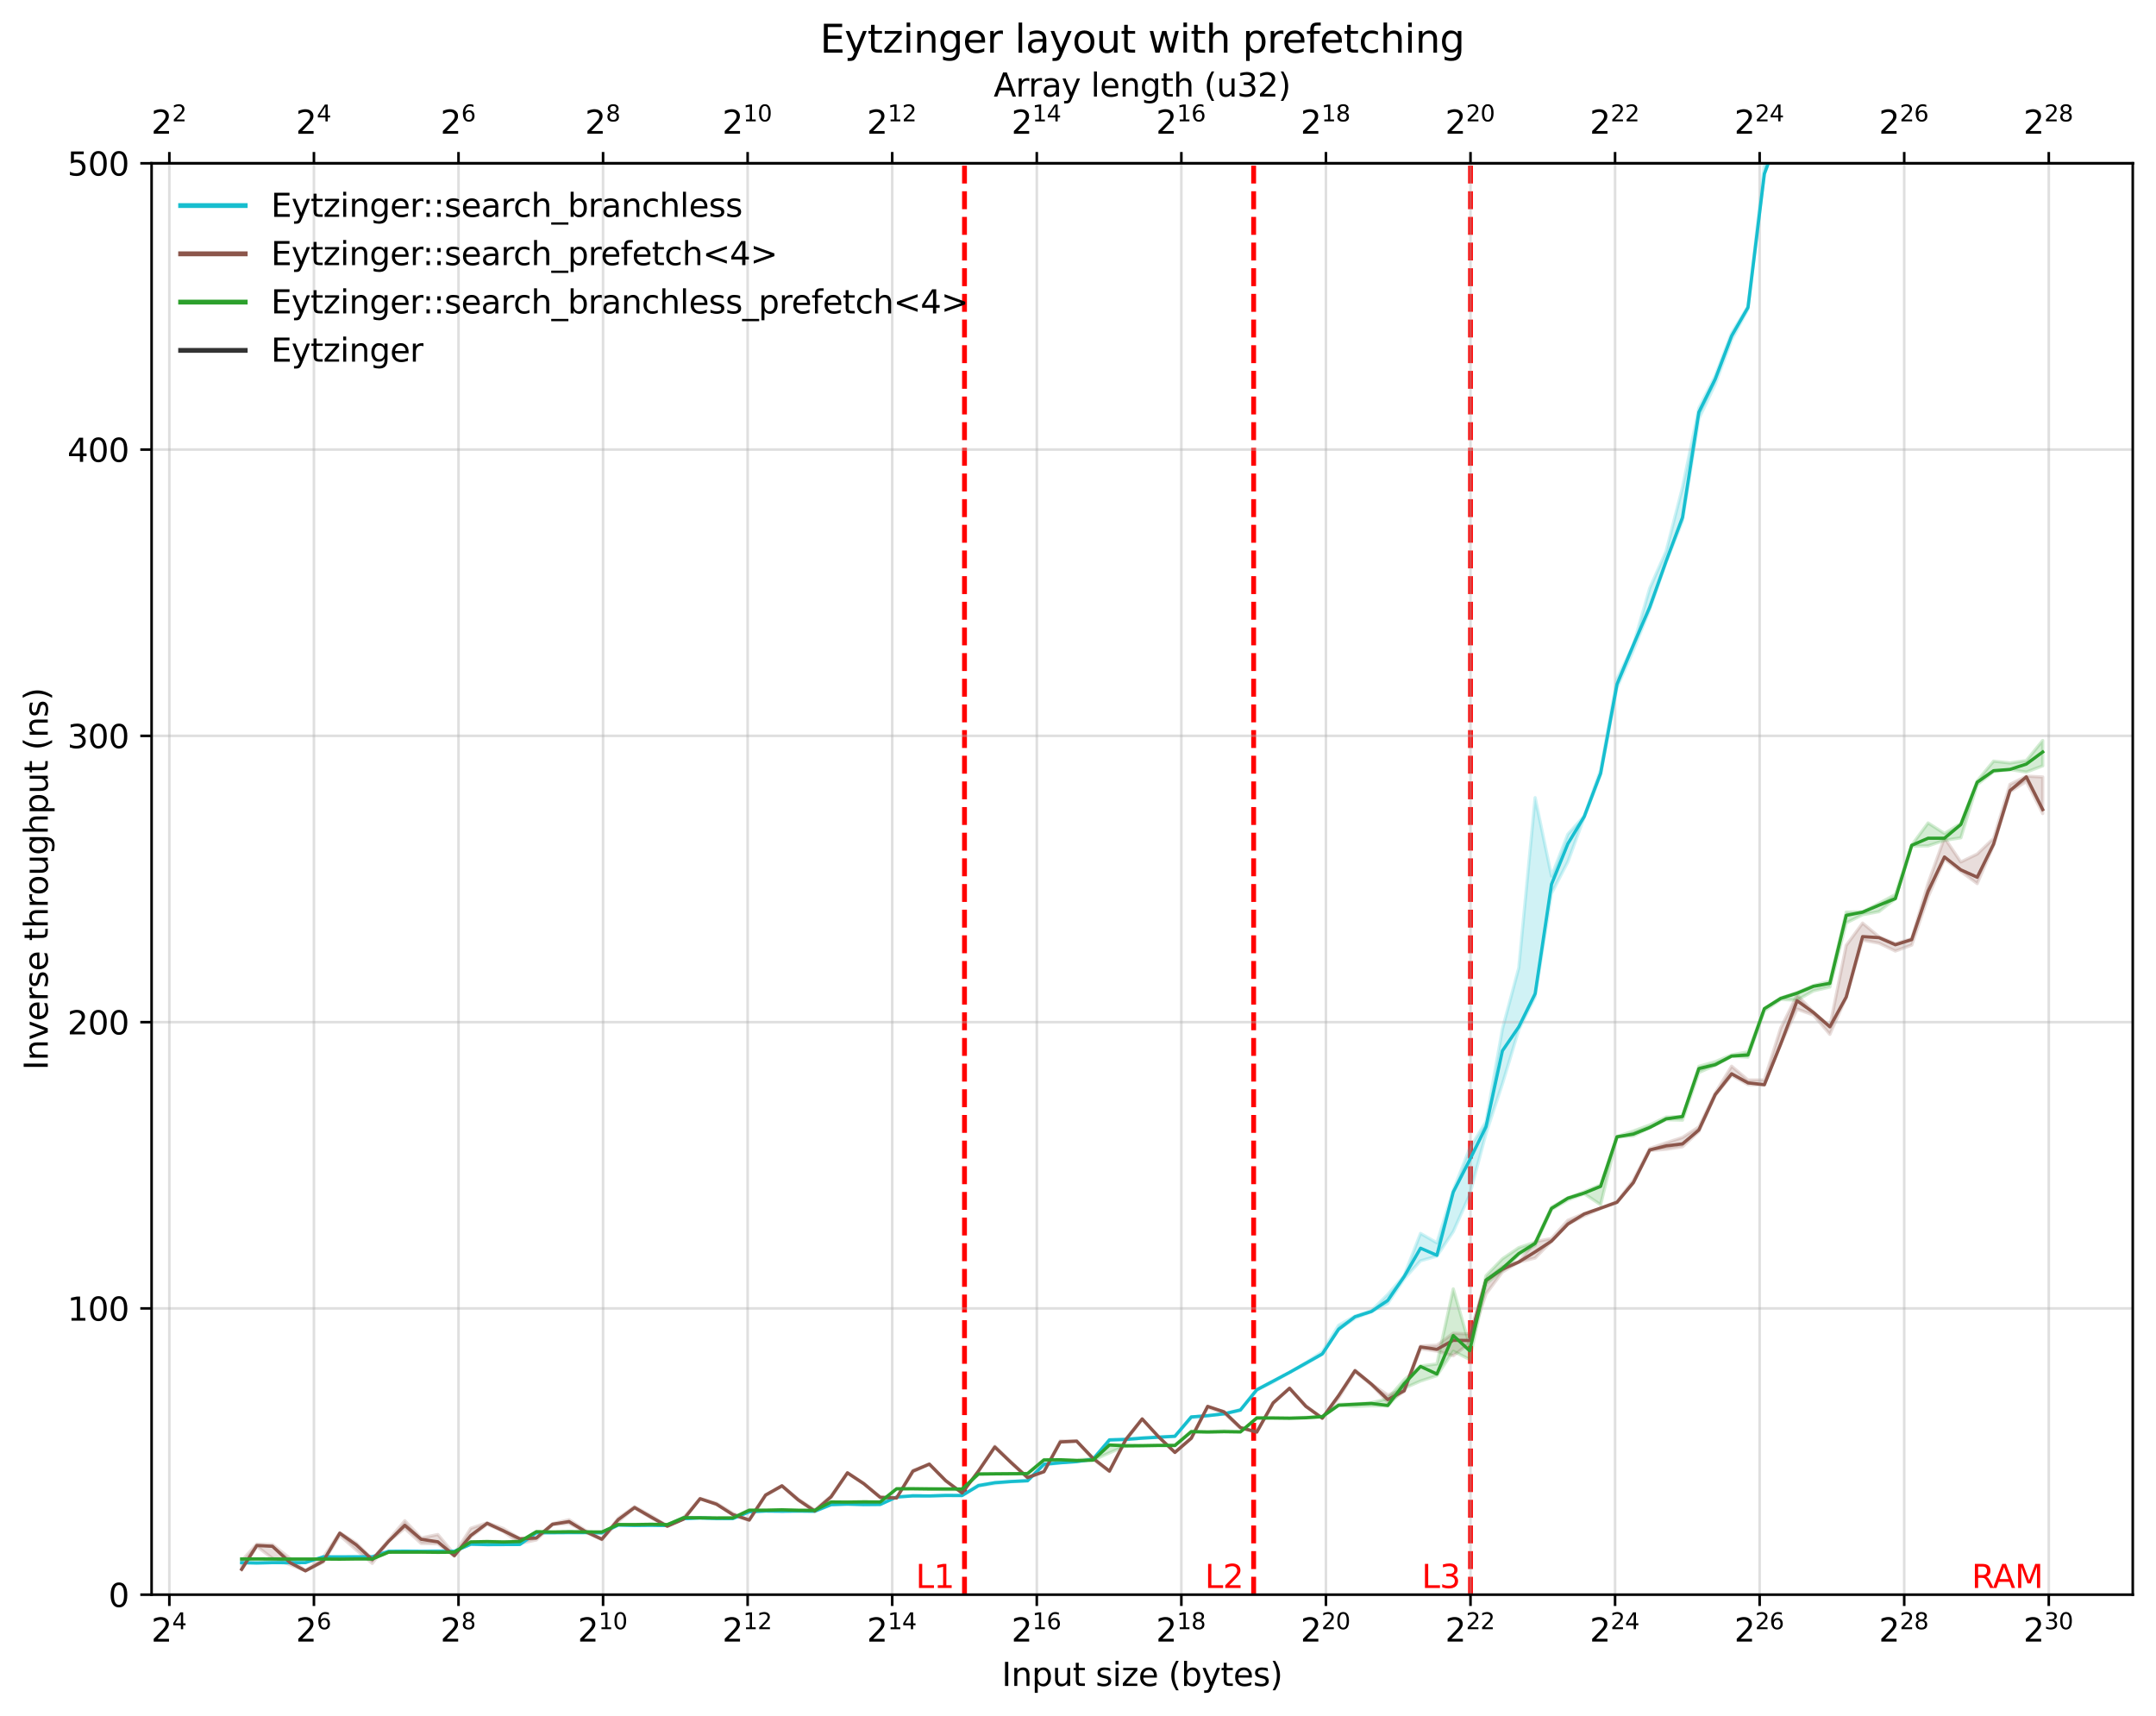 <?xml version="1.0" encoding="utf-8" standalone="no"?>
<!DOCTYPE svg PUBLIC "-//W3C//DTD SVG 1.1//EN"
  "http://www.w3.org/Graphics/SVG/1.1/DTD/svg11.dtd">
<svg xmlns:xlink="http://www.w3.org/1999/xlink" width="667.966pt" height="531.671pt" viewBox="0 0 667.966 531.671" xmlns="http://www.w3.org/2000/svg" version="1.1">
 <defs>
  <style type="text/css">*{stroke-linejoin: round; stroke-linecap: butt}</style>
 </defs>
 <g id="figure_1">
  <g id="patch_1">
   <path d="M -0 531.671 
L 667.966 531.671 
L 667.966 0 
L -0 0 
z
" style="fill: #ffffff"/>
  </g>
  <g id="axes_1">
   <g id="patch_2">
    <path d="M 46.966 494.115 
L 660.766 494.115 
L 660.766 50.595 
L 46.966 50.595 
z
" style="fill: #ffffff"/>
   </g>
   <g id="line2d_1">
    <path d="M 298.819 494.115 
L 298.819 50.595 
" clip-path="url(#pc4a476ef01)" style="fill: none; stroke-dasharray: 5.55,2.4; stroke-dashoffset: 0; stroke: #ff0000; stroke-width: 1.5"/>
   </g>
   <g id="line2d_2">
    <path d="M 388.4 494.115 
L 388.4 50.595 
" clip-path="url(#pc4a476ef01)" style="fill: none; stroke-dasharray: 5.55,2.4; stroke-dashoffset: 0; stroke: #ff0000; stroke-width: 1.5"/>
   </g>
   <g id="line2d_3">
    <path d="M 455.586 494.115 
L 455.586 50.595 
" clip-path="url(#pc4a476ef01)" style="fill: none; stroke-dasharray: 5.55,2.4; stroke-dashoffset: 0; stroke: #ff0000; stroke-width: 1.5"/>
   </g>
   <g id="axes_2">
    <g id="patch_3">
     <path d="M 46.966 50.595 
L 660.766 50.595 
L 660.766 50.595 
L 46.966 50.595 
z
" style="fill: #ffffff"/>
    </g>
    <g id="matplotlib.axis_1">
     <g id="xtick_1">
      <g id="line2d_4">
       <defs>
        <path id="m227bf79e20" d="M 0 0 
L 0 -3.5 
" style="stroke: #000000; stroke-width: 0.8"/>
       </defs>
       <g>
        <use xlink:href="#m227bf79e20" x="52.47" y="50.595" style="stroke: #000000; stroke-width: 0.8"/>
       </g>
      </g>
      <g id="text_1">
       <!-- $\mathdefault{2^{2}}$ -->
       <g transform="translate(46.87 41.515) scale(0.1 -0.1)">
        <defs>
         <path id="DejaVuSans-32" d="M 1228 531 
L 3431 531 
L 3431 0 
L 469 0 
L 469 531 
Q 828 903 1448 1529 
Q 2069 2156 2228 2338 
Q 2531 2678 2651 2914 
Q 2772 3150 2772 3378 
Q 2772 3750 2511 3984 
Q 2250 4219 1831 4219 
Q 1534 4219 1204 4116 
Q 875 4013 500 3803 
L 500 4441 
Q 881 4594 1212 4672 
Q 1544 4750 1819 4750 
Q 2544 4750 2975 4387 
Q 3406 4025 3406 3419 
Q 3406 3131 3298 2873 
Q 3191 2616 2906 2266 
Q 2828 2175 2409 1742 
Q 1991 1309 1228 531 
z
" transform="scale(0.016)"/>
        </defs>
        <use xlink:href="#DejaVuSans-32" transform="translate(0 0.766)"/>
        <use xlink:href="#DejaVuSans-32" transform="translate(64.58 39.047) scale(0.7)"/>
       </g>
      </g>
     </g>
     <g id="xtick_2">
      <g id="line2d_5">
       <g>
        <use xlink:href="#m227bf79e20" x="97.261" y="50.595" style="stroke: #000000; stroke-width: 0.8"/>
       </g>
      </g>
      <g id="text_2">
       <!-- $\mathdefault{2^{4}}$ -->
       <g transform="translate(91.661 41.515) scale(0.1 -0.1)">
        <defs>
         <path id="DejaVuSans-34" d="M 2419 4116 
L 825 1625 
L 2419 1625 
L 2419 4116 
z
M 2253 4666 
L 3047 4666 
L 3047 1625 
L 3713 1625 
L 3713 1100 
L 3047 1100 
L 3047 0 
L 2419 0 
L 2419 1100 
L 313 1100 
L 313 1709 
L 2253 4666 
z
" transform="scale(0.016)"/>
        </defs>
        <use xlink:href="#DejaVuSans-32" transform="translate(0 0.684)"/>
        <use xlink:href="#DejaVuSans-34" transform="translate(64.58 38.966) scale(0.7)"/>
       </g>
      </g>
     </g>
     <g id="xtick_3">
      <g id="line2d_6">
       <g>
        <use xlink:href="#m227bf79e20" x="142.052" y="50.595" style="stroke: #000000; stroke-width: 0.8"/>
       </g>
      </g>
      <g id="text_3">
       <!-- $\mathdefault{2^{6}}$ -->
       <g transform="translate(136.452 41.515) scale(0.1 -0.1)">
        <defs>
         <path id="DejaVuSans-36" d="M 2113 2584 
Q 1688 2584 1439 2293 
Q 1191 2003 1191 1497 
Q 1191 994 1439 701 
Q 1688 409 2113 409 
Q 2538 409 2786 701 
Q 3034 994 3034 1497 
Q 3034 2003 2786 2293 
Q 2538 2584 2113 2584 
z
M 3366 4563 
L 3366 3988 
Q 3128 4100 2886 4159 
Q 2644 4219 2406 4219 
Q 1781 4219 1451 3797 
Q 1122 3375 1075 2522 
Q 1259 2794 1537 2939 
Q 1816 3084 2150 3084 
Q 2853 3084 3261 2657 
Q 3669 2231 3669 1497 
Q 3669 778 3244 343 
Q 2819 -91 2113 -91 
Q 1303 -91 875 529 
Q 447 1150 447 2328 
Q 447 3434 972 4092 
Q 1497 4750 2381 4750 
Q 2619 4750 2861 4703 
Q 3103 4656 3366 4563 
z
" transform="scale(0.016)"/>
        </defs>
        <use xlink:href="#DejaVuSans-32" transform="translate(0 0.766)"/>
        <use xlink:href="#DejaVuSans-36" transform="translate(64.58 39.047) scale(0.7)"/>
       </g>
      </g>
     </g>
     <g id="xtick_4">
      <g id="line2d_7">
       <g>
        <use xlink:href="#m227bf79e20" x="186.842" y="50.595" style="stroke: #000000; stroke-width: 0.8"/>
       </g>
      </g>
      <g id="text_4">
       <!-- $\mathdefault{2^{8}}$ -->
       <g transform="translate(181.242 41.515) scale(0.1 -0.1)">
        <defs>
         <path id="DejaVuSans-38" d="M 2034 2216 
Q 1584 2216 1326 1975 
Q 1069 1734 1069 1313 
Q 1069 891 1326 650 
Q 1584 409 2034 409 
Q 2484 409 2743 651 
Q 3003 894 3003 1313 
Q 3003 1734 2745 1975 
Q 2488 2216 2034 2216 
z
M 1403 2484 
Q 997 2584 770 2862 
Q 544 3141 544 3541 
Q 544 4100 942 4425 
Q 1341 4750 2034 4750 
Q 2731 4750 3128 4425 
Q 3525 4100 3525 3541 
Q 3525 3141 3298 2862 
Q 3072 2584 2669 2484 
Q 3125 2378 3379 2068 
Q 3634 1759 3634 1313 
Q 3634 634 3220 271 
Q 2806 -91 2034 -91 
Q 1263 -91 848 271 
Q 434 634 434 1313 
Q 434 1759 690 2068 
Q 947 2378 1403 2484 
z
M 1172 3481 
Q 1172 3119 1398 2916 
Q 1625 2713 2034 2713 
Q 2441 2713 2670 2916 
Q 2900 3119 2900 3481 
Q 2900 3844 2670 4047 
Q 2441 4250 2034 4250 
Q 1625 4250 1398 4047 
Q 1172 3844 1172 3481 
z
" transform="scale(0.016)"/>
        </defs>
        <use xlink:href="#DejaVuSans-32" transform="translate(0 0.766)"/>
        <use xlink:href="#DejaVuSans-38" transform="translate(64.58 39.047) scale(0.7)"/>
       </g>
      </g>
     </g>
     <g id="xtick_5">
      <g id="line2d_8">
       <g>
        <use xlink:href="#m227bf79e20" x="231.633" y="50.595" style="stroke: #000000; stroke-width: 0.8"/>
       </g>
      </g>
      <g id="text_5">
       <!-- $\mathdefault{2^{10}}$ -->
       <g transform="translate(223.783 41.515) scale(0.1 -0.1)">
        <defs>
         <path id="DejaVuSans-31" d="M 794 531 
L 1825 531 
L 1825 4091 
L 703 3866 
L 703 4441 
L 1819 4666 
L 2450 4666 
L 2450 531 
L 3481 531 
L 3481 0 
L 794 0 
L 794 531 
z
" transform="scale(0.016)"/>
         <path id="DejaVuSans-30" d="M 2034 4250 
Q 1547 4250 1301 3770 
Q 1056 3291 1056 2328 
Q 1056 1369 1301 889 
Q 1547 409 2034 409 
Q 2525 409 2770 889 
Q 3016 1369 3016 2328 
Q 3016 3291 2770 3770 
Q 2525 4250 2034 4250 
z
M 2034 4750 
Q 2819 4750 3233 4129 
Q 3647 3509 3647 2328 
Q 3647 1150 3233 529 
Q 2819 -91 2034 -91 
Q 1250 -91 836 529 
Q 422 1150 422 2328 
Q 422 3509 836 4129 
Q 1250 4750 2034 4750 
z
" transform="scale(0.016)"/>
        </defs>
        <use xlink:href="#DejaVuSans-32" transform="translate(0 0.766)"/>
        <use xlink:href="#DejaVuSans-31" transform="translate(64.58 39.047) scale(0.7)"/>
        <use xlink:href="#DejaVuSans-30" transform="translate(109.116 39.047) scale(0.7)"/>
       </g>
      </g>
     </g>
     <g id="xtick_6">
      <g id="line2d_9">
       <g>
        <use xlink:href="#m227bf79e20" x="276.423" y="50.595" style="stroke: #000000; stroke-width: 0.8"/>
       </g>
      </g>
      <g id="text_6">
       <!-- $\mathdefault{2^{12}}$ -->
       <g transform="translate(268.573 41.515) scale(0.1 -0.1)">
        <use xlink:href="#DejaVuSans-32" transform="translate(0 0.766)"/>
        <use xlink:href="#DejaVuSans-31" transform="translate(64.58 39.047) scale(0.7)"/>
        <use xlink:href="#DejaVuSans-32" transform="translate(109.116 39.047) scale(0.7)"/>
       </g>
      </g>
     </g>
     <g id="xtick_7">
      <g id="line2d_10">
       <g>
        <use xlink:href="#m227bf79e20" x="321.214" y="50.595" style="stroke: #000000; stroke-width: 0.8"/>
       </g>
      </g>
      <g id="text_7">
       <!-- $\mathdefault{2^{14}}$ -->
       <g transform="translate(313.364 41.515) scale(0.1 -0.1)">
        <use xlink:href="#DejaVuSans-32" transform="translate(0 0.684)"/>
        <use xlink:href="#DejaVuSans-31" transform="translate(64.58 38.966) scale(0.7)"/>
        <use xlink:href="#DejaVuSans-34" transform="translate(109.116 38.966) scale(0.7)"/>
       </g>
      </g>
     </g>
     <g id="xtick_8">
      <g id="line2d_11">
       <g>
        <use xlink:href="#m227bf79e20" x="366.005" y="50.595" style="stroke: #000000; stroke-width: 0.8"/>
       </g>
      </g>
      <g id="text_8">
       <!-- $\mathdefault{2^{16}}$ -->
       <g transform="translate(358.155 41.515) scale(0.1 -0.1)">
        <use xlink:href="#DejaVuSans-32" transform="translate(0 0.766)"/>
        <use xlink:href="#DejaVuSans-31" transform="translate(64.58 39.047) scale(0.7)"/>
        <use xlink:href="#DejaVuSans-36" transform="translate(109.116 39.047) scale(0.7)"/>
       </g>
      </g>
     </g>
     <g id="xtick_9">
      <g id="line2d_12">
       <g>
        <use xlink:href="#m227bf79e20" x="410.795" y="50.595" style="stroke: #000000; stroke-width: 0.8"/>
       </g>
      </g>
      <g id="text_9">
       <!-- $\mathdefault{2^{18}}$ -->
       <g transform="translate(402.945 41.515) scale(0.1 -0.1)">
        <use xlink:href="#DejaVuSans-32" transform="translate(0 0.766)"/>
        <use xlink:href="#DejaVuSans-31" transform="translate(64.58 39.047) scale(0.7)"/>
        <use xlink:href="#DejaVuSans-38" transform="translate(109.116 39.047) scale(0.7)"/>
       </g>
      </g>
     </g>
     <g id="xtick_10">
      <g id="line2d_13">
       <g>
        <use xlink:href="#m227bf79e20" x="455.586" y="50.595" style="stroke: #000000; stroke-width: 0.8"/>
       </g>
      </g>
      <g id="text_10">
       <!-- $\mathdefault{2^{20}}$ -->
       <g transform="translate(447.736 41.515) scale(0.1 -0.1)">
        <use xlink:href="#DejaVuSans-32" transform="translate(0 0.766)"/>
        <use xlink:href="#DejaVuSans-32" transform="translate(64.58 39.047) scale(0.7)"/>
        <use xlink:href="#DejaVuSans-30" transform="translate(109.116 39.047) scale(0.7)"/>
       </g>
      </g>
     </g>
     <g id="xtick_11">
      <g id="line2d_14">
       <g>
        <use xlink:href="#m227bf79e20" x="500.376" y="50.595" style="stroke: #000000; stroke-width: 0.8"/>
       </g>
      </g>
      <g id="text_11">
       <!-- $\mathdefault{2^{22}}$ -->
       <g transform="translate(492.526 41.515) scale(0.1 -0.1)">
        <use xlink:href="#DejaVuSans-32" transform="translate(0 0.766)"/>
        <use xlink:href="#DejaVuSans-32" transform="translate(64.58 39.047) scale(0.7)"/>
        <use xlink:href="#DejaVuSans-32" transform="translate(109.116 39.047) scale(0.7)"/>
       </g>
      </g>
     </g>
     <g id="xtick_12">
      <g id="line2d_15">
       <g>
        <use xlink:href="#m227bf79e20" x="545.167" y="50.595" style="stroke: #000000; stroke-width: 0.8"/>
       </g>
      </g>
      <g id="text_12">
       <!-- $\mathdefault{2^{24}}$ -->
       <g transform="translate(537.317 41.515) scale(0.1 -0.1)">
        <use xlink:href="#DejaVuSans-32" transform="translate(0 0.766)"/>
        <use xlink:href="#DejaVuSans-32" transform="translate(64.58 39.047) scale(0.7)"/>
        <use xlink:href="#DejaVuSans-34" transform="translate(109.116 39.047) scale(0.7)"/>
       </g>
      </g>
     </g>
     <g id="xtick_13">
      <g id="line2d_16">
       <g>
        <use xlink:href="#m227bf79e20" x="589.958" y="50.595" style="stroke: #000000; stroke-width: 0.8"/>
       </g>
      </g>
      <g id="text_13">
       <!-- $\mathdefault{2^{26}}$ -->
       <g transform="translate(582.108 41.515) scale(0.1 -0.1)">
        <use xlink:href="#DejaVuSans-32" transform="translate(0 0.766)"/>
        <use xlink:href="#DejaVuSans-32" transform="translate(64.58 39.047) scale(0.7)"/>
        <use xlink:href="#DejaVuSans-36" transform="translate(109.116 39.047) scale(0.7)"/>
       </g>
      </g>
     </g>
     <g id="xtick_14">
      <g id="line2d_17">
       <g>
        <use xlink:href="#m227bf79e20" x="634.748" y="50.595" style="stroke: #000000; stroke-width: 0.8"/>
       </g>
      </g>
      <g id="text_14">
       <!-- $\mathdefault{2^{28}}$ -->
       <g transform="translate(626.898 41.515) scale(0.1 -0.1)">
        <use xlink:href="#DejaVuSans-32" transform="translate(0 0.766)"/>
        <use xlink:href="#DejaVuSans-32" transform="translate(64.58 39.047) scale(0.7)"/>
        <use xlink:href="#DejaVuSans-38" transform="translate(109.116 39.047) scale(0.7)"/>
       </g>
      </g>
     </g>
     <g id="text_15">
      <!-- Array length (u32) -->
      <g transform="translate(307.85 29.917) scale(0.1 -0.1)">
       <defs>
        <path id="DejaVuSans-41" d="M 2188 4044 
L 1331 1722 
L 3047 1722 
L 2188 4044 
z
M 1831 4666 
L 2547 4666 
L 4325 0 
L 3669 0 
L 3244 1197 
L 1141 1197 
L 716 0 
L 50 0 
L 1831 4666 
z
" transform="scale(0.016)"/>
        <path id="DejaVuSans-72" d="M 2631 2963 
Q 2534 3019 2420 3045 
Q 2306 3072 2169 3072 
Q 1681 3072 1420 2755 
Q 1159 2438 1159 1844 
L 1159 0 
L 581 0 
L 581 3500 
L 1159 3500 
L 1159 2956 
Q 1341 3275 1631 3429 
Q 1922 3584 2338 3584 
Q 2397 3584 2469 3576 
Q 2541 3569 2628 3553 
L 2631 2963 
z
" transform="scale(0.016)"/>
        <path id="DejaVuSans-61" d="M 2194 1759 
Q 1497 1759 1228 1600 
Q 959 1441 959 1056 
Q 959 750 1161 570 
Q 1363 391 1709 391 
Q 2188 391 2477 730 
Q 2766 1069 2766 1631 
L 2766 1759 
L 2194 1759 
z
M 3341 1997 
L 3341 0 
L 2766 0 
L 2766 531 
Q 2569 213 2275 61 
Q 1981 -91 1556 -91 
Q 1019 -91 701 211 
Q 384 513 384 1019 
Q 384 1609 779 1909 
Q 1175 2209 1959 2209 
L 2766 2209 
L 2766 2266 
Q 2766 2663 2505 2880 
Q 2244 3097 1772 3097 
Q 1472 3097 1187 3025 
Q 903 2953 641 2809 
L 641 3341 
Q 956 3463 1253 3523 
Q 1550 3584 1831 3584 
Q 2591 3584 2966 3190 
Q 3341 2797 3341 1997 
z
" transform="scale(0.016)"/>
        <path id="DejaVuSans-79" d="M 2059 -325 
Q 1816 -950 1584 -1140 
Q 1353 -1331 966 -1331 
L 506 -1331 
L 506 -850 
L 844 -850 
Q 1081 -850 1212 -737 
Q 1344 -625 1503 -206 
L 1606 56 
L 191 3500 
L 800 3500 
L 1894 763 
L 2988 3500 
L 3597 3500 
L 2059 -325 
z
" transform="scale(0.016)"/>
        <path id="DejaVuSans-20" transform="scale(0.016)"/>
        <path id="DejaVuSans-6c" d="M 603 4863 
L 1178 4863 
L 1178 0 
L 603 0 
L 603 4863 
z
" transform="scale(0.016)"/>
        <path id="DejaVuSans-65" d="M 3597 1894 
L 3597 1613 
L 953 1613 
Q 991 1019 1311 708 
Q 1631 397 2203 397 
Q 2534 397 2845 478 
Q 3156 559 3463 722 
L 3463 178 
Q 3153 47 2828 -22 
Q 2503 -91 2169 -91 
Q 1331 -91 842 396 
Q 353 884 353 1716 
Q 353 2575 817 3079 
Q 1281 3584 2069 3584 
Q 2775 3584 3186 3129 
Q 3597 2675 3597 1894 
z
M 3022 2063 
Q 3016 2534 2758 2815 
Q 2500 3097 2075 3097 
Q 1594 3097 1305 2825 
Q 1016 2553 972 2059 
L 3022 2063 
z
" transform="scale(0.016)"/>
        <path id="DejaVuSans-6e" d="M 3513 2113 
L 3513 0 
L 2938 0 
L 2938 2094 
Q 2938 2591 2744 2837 
Q 2550 3084 2163 3084 
Q 1697 3084 1428 2787 
Q 1159 2491 1159 1978 
L 1159 0 
L 581 0 
L 581 3500 
L 1159 3500 
L 1159 2956 
Q 1366 3272 1645 3428 
Q 1925 3584 2291 3584 
Q 2894 3584 3203 3211 
Q 3513 2838 3513 2113 
z
" transform="scale(0.016)"/>
        <path id="DejaVuSans-67" d="M 2906 1791 
Q 2906 2416 2648 2759 
Q 2391 3103 1925 3103 
Q 1463 3103 1205 2759 
Q 947 2416 947 1791 
Q 947 1169 1205 825 
Q 1463 481 1925 481 
Q 2391 481 2648 825 
Q 2906 1169 2906 1791 
z
M 3481 434 
Q 3481 -459 3084 -895 
Q 2688 -1331 1869 -1331 
Q 1566 -1331 1297 -1286 
Q 1028 -1241 775 -1147 
L 775 -588 
Q 1028 -725 1275 -790 
Q 1522 -856 1778 -856 
Q 2344 -856 2625 -561 
Q 2906 -266 2906 331 
L 2906 616 
Q 2728 306 2450 153 
Q 2172 0 1784 0 
Q 1141 0 747 490 
Q 353 981 353 1791 
Q 353 2603 747 3093 
Q 1141 3584 1784 3584 
Q 2172 3584 2450 3431 
Q 2728 3278 2906 2969 
L 2906 3500 
L 3481 3500 
L 3481 434 
z
" transform="scale(0.016)"/>
        <path id="DejaVuSans-74" d="M 1172 4494 
L 1172 3500 
L 2356 3500 
L 2356 3053 
L 1172 3053 
L 1172 1153 
Q 1172 725 1289 603 
Q 1406 481 1766 481 
L 2356 481 
L 2356 0 
L 1766 0 
Q 1100 0 847 248 
Q 594 497 594 1153 
L 594 3053 
L 172 3053 
L 172 3500 
L 594 3500 
L 594 4494 
L 1172 4494 
z
" transform="scale(0.016)"/>
        <path id="DejaVuSans-68" d="M 3513 2113 
L 3513 0 
L 2938 0 
L 2938 2094 
Q 2938 2591 2744 2837 
Q 2550 3084 2163 3084 
Q 1697 3084 1428 2787 
Q 1159 2491 1159 1978 
L 1159 0 
L 581 0 
L 581 4863 
L 1159 4863 
L 1159 2956 
Q 1366 3272 1645 3428 
Q 1925 3584 2291 3584 
Q 2894 3584 3203 3211 
Q 3513 2838 3513 2113 
z
" transform="scale(0.016)"/>
        <path id="DejaVuSans-28" d="M 1984 4856 
Q 1566 4138 1362 3434 
Q 1159 2731 1159 2009 
Q 1159 1288 1364 580 
Q 1569 -128 1984 -844 
L 1484 -844 
Q 1016 -109 783 600 
Q 550 1309 550 2009 
Q 550 2706 781 3412 
Q 1013 4119 1484 4856 
L 1984 4856 
z
" transform="scale(0.016)"/>
        <path id="DejaVuSans-75" d="M 544 1381 
L 544 3500 
L 1119 3500 
L 1119 1403 
Q 1119 906 1312 657 
Q 1506 409 1894 409 
Q 2359 409 2629 706 
Q 2900 1003 2900 1516 
L 2900 3500 
L 3475 3500 
L 3475 0 
L 2900 0 
L 2900 538 
Q 2691 219 2414 64 
Q 2138 -91 1772 -91 
Q 1169 -91 856 284 
Q 544 659 544 1381 
z
M 1991 3584 
L 1991 3584 
z
" transform="scale(0.016)"/>
        <path id="DejaVuSans-33" d="M 2597 2516 
Q 3050 2419 3304 2112 
Q 3559 1806 3559 1356 
Q 3559 666 3084 287 
Q 2609 -91 1734 -91 
Q 1441 -91 1130 -33 
Q 819 25 488 141 
L 488 750 
Q 750 597 1062 519 
Q 1375 441 1716 441 
Q 2309 441 2620 675 
Q 2931 909 2931 1356 
Q 2931 1769 2642 2001 
Q 2353 2234 1838 2234 
L 1294 2234 
L 1294 2753 
L 1863 2753 
Q 2328 2753 2575 2939 
Q 2822 3125 2822 3475 
Q 2822 3834 2567 4026 
Q 2313 4219 1838 4219 
Q 1578 4219 1281 4162 
Q 984 4106 628 3988 
L 628 4550 
Q 988 4650 1302 4700 
Q 1616 4750 1894 4750 
Q 2613 4750 3031 4423 
Q 3450 4097 3450 3541 
Q 3450 3153 3228 2886 
Q 3006 2619 2597 2516 
z
" transform="scale(0.016)"/>
        <path id="DejaVuSans-29" d="M 513 4856 
L 1013 4856 
Q 1481 4119 1714 3412 
Q 1947 2706 1947 2009 
Q 1947 1309 1714 600 
Q 1481 -109 1013 -844 
L 513 -844 
Q 928 -128 1133 580 
Q 1338 1288 1338 2009 
Q 1338 2731 1133 3434 
Q 928 4138 513 4856 
z
" transform="scale(0.016)"/>
       </defs>
       <use xlink:href="#DejaVuSans-41"/>
       <use xlink:href="#DejaVuSans-72" x="68.408"/>
       <use xlink:href="#DejaVuSans-72" x="107.771"/>
       <use xlink:href="#DejaVuSans-61" x="148.885"/>
       <use xlink:href="#DejaVuSans-79" x="210.164"/>
       <use xlink:href="#DejaVuSans-20" x="269.344"/>
       <use xlink:href="#DejaVuSans-6c" x="301.131"/>
       <use xlink:href="#DejaVuSans-65" x="328.914"/>
       <use xlink:href="#DejaVuSans-6e" x="390.438"/>
       <use xlink:href="#DejaVuSans-67" x="453.816"/>
       <use xlink:href="#DejaVuSans-74" x="517.293"/>
       <use xlink:href="#DejaVuSans-68" x="556.502"/>
       <use xlink:href="#DejaVuSans-20" x="619.881"/>
       <use xlink:href="#DejaVuSans-28" x="651.668"/>
       <use xlink:href="#DejaVuSans-75" x="690.682"/>
       <use xlink:href="#DejaVuSans-33" x="754.061"/>
       <use xlink:href="#DejaVuSans-32" x="817.684"/>
       <use xlink:href="#DejaVuSans-29" x="881.307"/>
      </g>
     </g>
    </g>
    <g id="matplotlib.axis_2"/>
    <g id="patch_4">
     <path d="M 46.966 50.595 
L 660.766 50.595 
" style="fill: none; stroke: #000000; stroke-width: 0.8; stroke-linejoin: miter; stroke-linecap: square"/>
    </g>
   </g>
   <g id="PolyCollection_1">
    <path d="M 74.866 484.182 
L 74.866 484.22 
L 79.556 484.3 
L 84.412 484.212 
L 89.925 484.252 
L 94.633 484.169 
L 100.156 482.389 
L 105.268 482.409 
L 110.361 482.383 
L 115.342 482.396 
L 120.405 480.685 
L 125.421 480.67 
L 130.491 480.689 
L 135.652 480.683 
L 140.764 480.684 
L 145.857 478.548 
L 150.934 478.65 
L 155.983 478.584 
L 161.057 478.569 
L 166.167 474.976 
L 171.199 474.915 
L 176.304 474.882 
L 181.39 474.893 
L 186.461 475.037 
L 191.533 472.638 
L 196.599 472.669 
L 201.683 472.655 
L 206.746 472.702 
L 211.828 470.576 
L 216.898 470.414 
L 221.968 470.586 
L 227.047 470.575 
L 232.118 468.475 
L 237.192 468.219 
L 242.264 468.468 
L 247.334 468.285 
L 252.411 468.4 
L 257.481 466.278 
L 262.555 466.178 
L 267.627 466.199 
L 272.701 466.216 
L 277.773 463.864 
L 282.847 463.615 
L 287.919 463.584 
L 292.992 463.512 
L 298.066 463.431 
L 303.138 460.476 
L 308.211 459.727 
L 313.283 459.141 
L 318.356 458.822 
L 323.429 454.016 
L 328.502 453.274 
L 333.574 452.967 
L 338.647 452.242 
L 343.72 446.313 
L 348.793 446.104 
L 353.866 445.65 
L 358.938 445.365 
L 364.011 445.068 
L 369.084 439.386 
L 374.156 438.713 
L 379.229 438.179 
L 384.302 437.01 
L 389.375 430.754 
L 394.447 428.258 
L 399.52 425.304 
L 404.593 422.636 
L 409.666 419.567 
L 414.738 411.958 
L 419.811 408.468 
L 424.884 406.438 
L 429.957 403.875 
L 435.029 396.275 
L 440.102 390.666 
L 445.175 389.213 
L 450.247 381.614 
L 455.32 370.236 
L 460.393 351.22 
L 465.466 335.868 
L 470.538 319.134 
L 475.611 308.798 
L 480.684 276.834 
L 485.757 267.04 
L 490.829 253.224 
L 495.902 240.023 
L 500.975 213.098 
L 506.047 201.482 
L 511.12 188.861 
L 516.193 174.209 
L 521.266 161.425 
L 526.338 129.745 
L 531.411 119.024 
L 536.484 105.289 
L 541.557 95.785 
L 546.629 53.875 
L 551.702 40.509 
L 556.775 33.48 
L 561.847 26.906 
L 566.92 12.492 
L 571.993 -28.044 
L 577.066 -52.872 
L 582.138 -53.933 
L 587.211 -58.927 
L 592.284 -99.78 
L 597.357 -100.56 
L 602.429 -109.008 
L 607.502 -127.172 
L 612.575 -197.658 
L 617.647 -190.552 
L 622.72 -194.227 
L 627.793 -199.697 
L 632.866 -201.801 
L 632.866 -215.767 
L 632.866 -215.767 
L 627.793 -270.733 
L 622.72 -207.231 
L 617.647 -237.103 
L 612.575 -208.235 
L 607.502 -154.732 
L 602.429 -141.202 
L 597.357 -138.598 
L 592.284 -116.517 
L 587.211 -63.955 
L 582.138 -56.09 
L 577.066 -58.227 
L 571.993 -36.774 
L 566.92 10.584 
L 561.847 22.525 
L 556.775 27.843 
L 551.702 29.344 
L 546.629 50.934 
L 541.557 94.915 
L 536.484 103.182 
L 531.411 116.424 
L 526.338 126.407 
L 521.266 151.004 
L 516.193 170.777 
L 511.12 182.211 
L 506.047 199.764 
L 500.975 210.379 
L 495.902 238.534 
L 490.829 252.796 
L 485.757 258.47 
L 480.684 271.461 
L 475.611 247.149 
L 470.538 299.892 
L 465.466 318.855 
L 460.393 347.555 
L 455.32 355.834 
L 450.247 368.768 
L 445.175 385.084 
L 440.102 382.173 
L 435.029 395.229 
L 429.957 401.082 
L 424.884 406.088 
L 419.811 407.785 
L 414.738 410.605 
L 409.666 418.812 
L 404.593 422.183 
L 399.52 425.228 
L 394.447 427.867 
L 389.375 430.481 
L 384.302 436.76 
L 379.229 438.001 
L 374.156 438.559 
L 369.084 439.016 
L 364.011 444.963 
L 358.938 445.208 
L 353.866 445.402 
L 348.793 445.929 
L 343.72 445.976 
L 338.647 452.034 
L 333.574 452.752 
L 328.502 453.22 
L 323.429 453.467 
L 318.356 458.612 
L 313.283 459.034 
L 308.211 459.394 
L 303.138 460.096 
L 298.066 463.347 
L 292.992 463.301 
L 287.919 463.504 
L 282.847 463.274 
L 277.773 463.842 
L 272.701 465.948 
L 267.627 466.186 
L 262.555 465.976 
L 257.481 466.03 
L 252.411 468.054 
L 247.334 468.113 
L 242.264 468.225 
L 237.192 468.129 
L 232.118 468.377 
L 227.047 470.411 
L 221.968 470.432 
L 216.898 470.251 
L 211.828 470.109 
L 206.746 472.699 
L 201.683 472.61 
L 196.599 472.627 
L 191.533 472.515 
L 186.461 474.802 
L 181.39 474.696 
L 176.304 474.573 
L 171.199 474.868 
L 166.167 474.856 
L 161.057 478.523 
L 155.983 478.506 
L 150.934 478.571 
L 145.857 478.386 
L 140.764 480.639 
L 135.652 480.423 
L 130.491 480.659 
L 125.421 480.572 
L 120.405 480.618 
L 115.342 482.314 
L 110.361 482.322 
L 105.268 482.368 
L 100.156 482.34 
L 94.633 484.105 
L 89.925 484.177 
L 84.412 484.143 
L 79.556 484.195 
L 74.866 484.182 
z
" clip-path="url(#pc4a476ef01)" style="fill: #17becf; fill-opacity: 0.2; stroke: #17becf; stroke-opacity: 0.2"/>
   </g>
   <g id="PolyCollection_2">
    <defs>
     <path id="me937efd1b7" d="M 74.866 -48.116 
L 74.866 -45.223 
L 79.556 -52.536 
L 84.412 -48.822 
L 89.925 -46.849 
L 94.633 -44.934 
L 100.156 -47.612 
L 105.268 -55.908 
L 110.361 -51.403 
L 115.342 -47.243 
L 120.405 -54.088 
L 125.421 -58.063 
L 130.491 -53.436 
L 135.652 -53.314 
L 140.764 -49.459 
L 145.857 -55.471 
L 150.934 -59.343 
L 155.983 -57.146 
L 161.057 -53.42 
L 166.167 -54.521 
L 171.199 -59.244 
L 176.304 -59.68 
L 181.39 -56.91 
L 186.461 -54.572 
L 191.533 -60.168 
L 196.599 -64.432 
L 201.683 -61.35 
L 206.746 -58.745 
L 211.828 -60.979 
L 216.898 -67.289 
L 221.968 -65.562 
L 227.047 -62.321 
L 232.118 -60.573 
L 237.192 -68.204 
L 242.264 -71.144 
L 247.334 -66.774 
L 252.411 -63.445 
L 257.481 -67.682 
L 262.555 -75.186 
L 267.627 -71.925 
L 272.701 -67.608 
L 277.773 -67.492 
L 282.847 -75.618 
L 287.919 -77.964 
L 292.992 -72.772 
L 298.066 -69.041 
L 303.138 -75.779 
L 308.211 -83.226 
L 313.283 -78.432 
L 318.356 -73.659 
L 323.429 -75.63 
L 328.502 -84.87 
L 333.574 -85.04 
L 338.647 -79.509 
L 343.72 -75.677 
L 348.793 -85.346 
L 353.866 -91.897 
L 358.938 -86.373 
L 364.011 -81.618 
L 369.084 -85.94 
L 374.156 -95.624 
L 379.229 -93.806 
L 384.302 -89.086 
L 389.375 -87.912 
L 394.447 -96.815 
L 399.52 -101.51 
L 404.593 -95.903 
L 409.666 -92.173 
L 414.738 -98.536 
L 419.811 -106.65 
L 424.884 -102.543 
L 429.957 -97.275 
L 435.029 -100.494 
L 440.102 -113.737 
L 445.175 -113.03 
L 450.247 -111.587 
L 455.32 -115.519 
L 460.393 -130.74 
L 465.466 -137.524 
L 470.538 -140.577 
L 475.611 -141.883 
L 480.684 -147.026 
L 485.757 -152.345 
L 490.829 -154.968 
L 495.902 -157.21 
L 500.975 -159.109 
L 506.047 -165.071 
L 511.12 -175.15 
L 516.193 -175.567 
L 521.266 -176.344 
L 526.338 -181.068 
L 531.411 -192.276 
L 536.484 -198.474 
L 541.557 -195.614 
L 546.629 -195.455 
L 551.702 -208.166 
L 556.775 -219.008 
L 561.847 -217.145 
L 566.92 -211.178 
L 571.993 -222.617 
L 577.066 -240.394 
L 582.138 -239.434 
L 587.211 -236.991 
L 592.284 -238.846 
L 597.357 -253.722 
L 602.429 -265.489 
L 607.502 -261.645 
L 612.575 -257.882 
L 617.647 -269.753 
L 622.72 -286.33 
L 627.793 -289.531 
L 632.866 -279.586 
L 632.866 -290.922 
L 632.866 -290.922 
L 627.793 -291.182 
L 622.72 -288.623 
L 617.647 -271.907 
L 612.575 -267.052 
L 607.502 -264.597 
L 602.429 -272.081 
L 597.357 -258.024 
L 592.284 -240.824 
L 587.211 -239.297 
L 582.138 -241.425 
L 577.066 -245.642 
L 571.993 -238.745 
L 566.92 -213.655 
L 561.847 -218.068 
L 556.775 -223.352 
L 551.702 -213.141 
L 546.629 -197.058 
L 541.557 -197.037 
L 536.484 -201.307 
L 531.411 -193.028 
L 526.338 -182.493 
L 521.266 -179.245 
L 516.193 -177.582 
L 511.12 -175.821 
L 506.047 -166.005 
L 500.975 -159.361 
L 495.902 -157.332 
L 490.829 -155.68 
L 485.757 -153.578 
L 480.684 -147.926 
L 475.611 -146.935 
L 470.538 -140.713 
L 465.466 -139.156 
L 460.393 -135.203 
L 455.32 -118.32 
L 450.247 -118.583 
L 445.175 -114.85 
L 440.102 -114.621 
L 435.029 -101.133 
L 429.957 -99.473 
L 424.884 -102.827 
L 419.811 -107.215 
L 414.738 -99.365 
L 409.666 -92.271 
L 404.593 -96.146 
L 399.52 -101.602 
L 394.447 -97.143 
L 389.375 -88.053 
L 384.302 -89.405 
L 379.229 -94.316 
L 374.156 -95.91 
L 369.084 -86.144 
L 364.011 -81.67 
L 358.938 -86.541 
L 353.866 -92.068 
L 348.793 -85.834 
L 343.72 -75.895 
L 338.647 -79.807 
L 333.574 -85.223 
L 328.502 -85.273 
L 323.429 -75.74 
L 318.356 -73.875 
L 313.283 -78.744 
L 308.211 -83.613 
L 303.138 -75.934 
L 298.066 -69.151 
L 292.992 -72.916 
L 287.919 -78.067 
L 282.847 -76.11 
L 277.773 -67.592 
L 272.701 -67.871 
L 267.627 -72.103 
L 262.555 -75.381 
L 257.481 -68.15 
L 252.411 -63.821 
L 247.334 -67.195 
L 242.264 -71.372 
L 237.192 -68.515 
L 232.118 -60.716 
L 227.047 -62.799 
L 221.968 -65.918 
L 216.898 -67.398 
L 211.828 -61.506 
L 206.746 -58.88 
L 201.683 -62.047 
L 196.599 -64.848 
L 191.533 -61.26 
L 186.461 -54.771 
L 181.39 -57.492 
L 176.304 -60.8 
L 171.199 -59.571 
L 166.167 -55.239 
L 161.057 -54.962 
L 155.983 -58.064 
L 150.934 -59.848 
L 145.857 -58.138 
L 140.764 -50.108 
L 135.652 -56.205 
L 130.491 -55.152 
L 125.421 -60.478 
L 120.405 -54.53 
L 115.342 -48.548 
L 110.361 -53.557 
L 105.268 -56.803 
L 100.156 -49.145 
L 94.633 -44.96 
L 89.925 -48.779 
L 84.412 -53.08 
L 79.556 -53.23 
L 74.866 -48.116 
z
" style="stroke: #8c564b; stroke-opacity: 0.2"/>
    </defs>
    <g clip-path="url(#pc4a476ef01)">
     <use xlink:href="#me937efd1b7" x="0" y="531.671" style="fill: #8c564b; fill-opacity: 0.2; stroke: #8c564b; stroke-opacity: 0.2"/>
    </g>
   </g>
   <g id="PolyCollection_3">
    <defs>
     <path id="mef45372ecc" d="M 74.866 -48.638 
L 74.866 -48.585 
L 79.556 -48.603 
L 84.412 -48.598 
L 89.925 -48.579 
L 94.633 -48.595 
L 100.156 -48.573 
L 105.268 -48.555 
L 110.361 -48.623 
L 115.342 -48.618 
L 120.405 -50.71 
L 125.421 -50.703 
L 130.491 -50.73 
L 135.652 -50.676 
L 140.764 -50.726 
L 145.857 -53.906 
L 150.934 -53.938 
L 155.983 -53.893 
L 161.057 -53.873 
L 166.167 -57.063 
L 171.199 -56.966 
L 176.304 -56.976 
L 181.39 -56.964 
L 186.461 -56.974 
L 191.533 -59.276 
L 196.599 -59.281 
L 201.683 -59.292 
L 206.746 -59.267 
L 211.828 -61.31 
L 216.898 -61.304 
L 221.968 -61.304 
L 227.047 -61.334 
L 232.118 -63.682 
L 237.192 -63.675 
L 242.264 -63.663 
L 247.334 -63.662 
L 252.411 -63.643 
L 257.481 -66.285 
L 262.555 -66.235 
L 267.627 -66.278 
L 272.701 -66.248 
L 277.773 -70.346 
L 282.847 -70.348 
L 287.919 -70.289 
L 292.992 -70.093 
L 298.066 -70.108 
L 303.138 -74.799 
L 308.211 -74.964 
L 313.283 -74.909 
L 318.356 -75.026 
L 323.429 -79.243 
L 328.502 -79.246 
L 333.574 -78.978 
L 338.647 -79.206 
L 343.72 -81.519 
L 348.793 -83.647 
L 353.866 -83.68 
L 358.938 -83.718 
L 364.011 -83.706 
L 369.084 -88.038 
L 374.156 -87.84 
L 379.229 -88.057 
L 384.302 -87.987 
L 389.375 -92.153 
L 394.447 -92.261 
L 399.52 -92.208 
L 404.593 -92.324 
L 409.666 -92.617 
L 414.738 -96.152 
L 419.811 -95.88 
L 424.884 -96.082 
L 429.957 -96.037 
L 435.029 -101.539 
L 440.102 -103.752 
L 445.175 -105.42 
L 450.247 -113.007 
L 455.32 -110.45 
L 460.393 -133.898 
L 465.466 -138.005 
L 470.538 -142.851 
L 475.611 -145.796 
L 480.684 -156.9 
L 485.757 -159.866 
L 490.829 -161.798 
L 495.902 -158.38 
L 500.975 -179.326 
L 506.047 -179.733 
L 511.12 -182.307 
L 516.193 -184.728 
L 521.266 -184.595 
L 526.338 -199.357 
L 531.411 -201.557 
L 536.484 -204.363 
L 541.557 -204.117 
L 546.629 -218.461 
L 551.702 -221.987 
L 556.775 -221.785 
L 561.847 -224.656 
L 566.92 -225.833 
L 571.993 -245.686 
L 577.066 -248.253 
L 582.138 -249.197 
L 587.211 -253.173 
L 592.284 -269.514 
L 597.357 -269.573 
L 602.429 -271.299 
L 607.502 -272.075 
L 612.575 -288.55 
L 617.647 -292.586 
L 622.72 -293.229 
L 627.793 -292.447 
L 632.866 -294.368 
L 632.866 -302.226 
L 632.866 -302.226 
L 627.793 -296.017 
L 622.72 -295.261 
L 617.647 -295.831 
L 612.575 -289.711 
L 607.502 -276.533 
L 602.429 -273.432 
L 597.357 -276.682 
L 592.284 -269.832 
L 587.211 -254.521 
L 582.138 -251.761 
L 577.066 -249.162 
L 571.993 -249.059 
L 566.92 -227.627 
L 561.847 -226.313 
L 556.775 -224.157 
L 551.702 -222.483 
L 546.629 -219.142 
L 541.557 -205.761 
L 536.484 -204.829 
L 531.411 -202.72 
L 526.338 -201.269 
L 521.266 -185.757 
L 516.193 -185.567 
L 511.12 -183.102 
L 506.047 -181.226 
L 500.975 -179.533 
L 495.902 -164.559 
L 490.829 -162.408 
L 485.757 -160.524 
L 480.684 -157.658 
L 475.611 -146.785 
L 470.538 -145.082 
L 465.466 -141.636 
L 460.393 -136.4 
L 455.32 -114.762 
L 450.247 -132.311 
L 445.175 -109.051 
L 440.102 -108.423 
L 435.029 -104.131 
L 429.957 -98.309 
L 424.884 -97.031 
L 419.811 -96.665 
L 414.738 -96.551 
L 409.666 -92.828 
L 404.593 -92.498 
L 399.52 -92.317 
L 394.447 -92.371 
L 389.375 -92.413 
L 384.302 -88.057 
L 379.229 -88.352 
L 374.156 -88.033 
L 369.084 -88.252 
L 364.011 -83.988 
L 358.938 -83.826 
L 353.866 -83.796 
L 348.793 -84.05 
L 343.72 -83.956 
L 338.647 -79.64 
L 333.574 -79.367 
L 328.502 -79.371 
L 323.429 -79.457 
L 318.356 -75.16 
L 313.283 -75.063 
L 308.211 -75.063 
L 303.138 -75.064 
L 298.066 -70.331 
L 292.992 -70.386 
L 287.919 -70.549 
L 282.847 -70.42 
L 277.773 -70.46 
L 272.701 -66.301 
L 267.627 -66.447 
L 262.555 -66.325 
L 257.481 -66.298 
L 252.411 -63.684 
L 247.334 -63.795 
L 242.264 -63.901 
L 237.192 -63.778 
L 232.118 -63.924 
L 227.047 -61.34 
L 221.968 -61.327 
L 216.898 -61.39 
L 211.828 -61.484 
L 206.746 -59.283 
L 201.683 -59.433 
L 196.599 -59.316 
L 191.533 -59.345 
L 186.461 -57.01 
L 181.39 -57.031 
L 176.304 -57.182 
L 171.199 -57.014 
L 166.167 -57.085 
L 161.057 -54.078 
L 155.983 -54.014 
L 150.934 -54.073 
L 145.857 -53.932 
L 140.764 -50.742 
L 135.652 -50.731 
L 130.491 -50.761 
L 125.421 -50.737 
L 120.405 -50.766 
L 115.342 -48.766 
L 110.361 -48.679 
L 105.268 -48.639 
L 100.156 -48.616 
L 94.633 -48.612 
L 89.925 -48.638 
L 84.412 -48.7 
L 79.556 -48.64 
L 74.866 -48.638 
z
" style="stroke: #2ca02c; stroke-opacity: 0.2"/>
    </defs>
    <g clip-path="url(#pc4a476ef01)">
     <use xlink:href="#mef45372ecc" x="0" y="531.671" style="fill: #2ca02c; fill-opacity: 0.2; stroke: #2ca02c; stroke-opacity: 0.2"/>
    </g>
   </g>
   <g id="matplotlib.axis_3">
    <g id="xtick_15">
     <g id="line2d_18">
      <path d="M 52.47 494.115 
L 52.47 50.595 
" clip-path="url(#pc4a476ef01)" style="fill: none; stroke: #b0b0b0; stroke-opacity: 0.4; stroke-width: 0.8; stroke-linecap: square"/>
     </g>
     <g id="line2d_19">
      <defs>
       <path id="mf6e1a0c759" d="M 0 0 
L 0 3.5 
" style="stroke: #000000; stroke-width: 0.8"/>
      </defs>
      <g>
       <use xlink:href="#mf6e1a0c759" x="52.47" y="494.115" style="stroke: #000000; stroke-width: 0.8"/>
      </g>
     </g>
     <g id="text_16">
      <!-- $\mathdefault{2^{4}}$ -->
      <g transform="translate(46.87 508.713) scale(0.1 -0.1)">
       <use xlink:href="#DejaVuSans-32" transform="translate(0 0.684)"/>
       <use xlink:href="#DejaVuSans-34" transform="translate(64.58 38.966) scale(0.7)"/>
      </g>
     </g>
    </g>
    <g id="xtick_16">
     <g id="line2d_20">
      <path d="M 97.261 494.115 
L 97.261 50.595 
" clip-path="url(#pc4a476ef01)" style="fill: none; stroke: #b0b0b0; stroke-opacity: 0.4; stroke-width: 0.8; stroke-linecap: square"/>
     </g>
     <g id="line2d_21">
      <g>
       <use xlink:href="#mf6e1a0c759" x="97.261" y="494.115" style="stroke: #000000; stroke-width: 0.8"/>
      </g>
     </g>
     <g id="text_17">
      <!-- $\mathdefault{2^{6}}$ -->
      <g transform="translate(91.661 508.713) scale(0.1 -0.1)">
       <use xlink:href="#DejaVuSans-32" transform="translate(0 0.766)"/>
       <use xlink:href="#DejaVuSans-36" transform="translate(64.58 39.047) scale(0.7)"/>
      </g>
     </g>
    </g>
    <g id="xtick_17">
     <g id="line2d_22">
      <path d="M 142.052 494.115 
L 142.052 50.595 
" clip-path="url(#pc4a476ef01)" style="fill: none; stroke: #b0b0b0; stroke-opacity: 0.4; stroke-width: 0.8; stroke-linecap: square"/>
     </g>
     <g id="line2d_23">
      <g>
       <use xlink:href="#mf6e1a0c759" x="142.052" y="494.115" style="stroke: #000000; stroke-width: 0.8"/>
      </g>
     </g>
     <g id="text_18">
      <!-- $\mathdefault{2^{8}}$ -->
      <g transform="translate(136.452 508.713) scale(0.1 -0.1)">
       <use xlink:href="#DejaVuSans-32" transform="translate(0 0.766)"/>
       <use xlink:href="#DejaVuSans-38" transform="translate(64.58 39.047) scale(0.7)"/>
      </g>
     </g>
    </g>
    <g id="xtick_18">
     <g id="line2d_24">
      <path d="M 186.842 494.115 
L 186.842 50.595 
" clip-path="url(#pc4a476ef01)" style="fill: none; stroke: #b0b0b0; stroke-opacity: 0.4; stroke-width: 0.8; stroke-linecap: square"/>
     </g>
     <g id="line2d_25">
      <g>
       <use xlink:href="#mf6e1a0c759" x="186.842" y="494.115" style="stroke: #000000; stroke-width: 0.8"/>
      </g>
     </g>
     <g id="text_19">
      <!-- $\mathdefault{2^{10}}$ -->
      <g transform="translate(178.992 508.713) scale(0.1 -0.1)">
       <use xlink:href="#DejaVuSans-32" transform="translate(0 0.766)"/>
       <use xlink:href="#DejaVuSans-31" transform="translate(64.58 39.047) scale(0.7)"/>
       <use xlink:href="#DejaVuSans-30" transform="translate(109.116 39.047) scale(0.7)"/>
      </g>
     </g>
    </g>
    <g id="xtick_19">
     <g id="line2d_26">
      <path d="M 231.633 494.115 
L 231.633 50.595 
" clip-path="url(#pc4a476ef01)" style="fill: none; stroke: #b0b0b0; stroke-opacity: 0.4; stroke-width: 0.8; stroke-linecap: square"/>
     </g>
     <g id="line2d_27">
      <g>
       <use xlink:href="#mf6e1a0c759" x="231.633" y="494.115" style="stroke: #000000; stroke-width: 0.8"/>
      </g>
     </g>
     <g id="text_20">
      <!-- $\mathdefault{2^{12}}$ -->
      <g transform="translate(223.783 508.713) scale(0.1 -0.1)">
       <use xlink:href="#DejaVuSans-32" transform="translate(0 0.766)"/>
       <use xlink:href="#DejaVuSans-31" transform="translate(64.58 39.047) scale(0.7)"/>
       <use xlink:href="#DejaVuSans-32" transform="translate(109.116 39.047) scale(0.7)"/>
      </g>
     </g>
    </g>
    <g id="xtick_20">
     <g id="line2d_28">
      <path d="M 276.423 494.115 
L 276.423 50.595 
" clip-path="url(#pc4a476ef01)" style="fill: none; stroke: #b0b0b0; stroke-opacity: 0.4; stroke-width: 0.8; stroke-linecap: square"/>
     </g>
     <g id="line2d_29">
      <g>
       <use xlink:href="#mf6e1a0c759" x="276.423" y="494.115" style="stroke: #000000; stroke-width: 0.8"/>
      </g>
     </g>
     <g id="text_21">
      <!-- $\mathdefault{2^{14}}$ -->
      <g transform="translate(268.573 508.713) scale(0.1 -0.1)">
       <use xlink:href="#DejaVuSans-32" transform="translate(0 0.684)"/>
       <use xlink:href="#DejaVuSans-31" transform="translate(64.58 38.966) scale(0.7)"/>
       <use xlink:href="#DejaVuSans-34" transform="translate(109.116 38.966) scale(0.7)"/>
      </g>
     </g>
    </g>
    <g id="xtick_21">
     <g id="line2d_30">
      <path d="M 321.214 494.115 
L 321.214 50.595 
" clip-path="url(#pc4a476ef01)" style="fill: none; stroke: #b0b0b0; stroke-opacity: 0.4; stroke-width: 0.8; stroke-linecap: square"/>
     </g>
     <g id="line2d_31">
      <g>
       <use xlink:href="#mf6e1a0c759" x="321.214" y="494.115" style="stroke: #000000; stroke-width: 0.8"/>
      </g>
     </g>
     <g id="text_22">
      <!-- $\mathdefault{2^{16}}$ -->
      <g transform="translate(313.364 508.713) scale(0.1 -0.1)">
       <use xlink:href="#DejaVuSans-32" transform="translate(0 0.766)"/>
       <use xlink:href="#DejaVuSans-31" transform="translate(64.58 39.047) scale(0.7)"/>
       <use xlink:href="#DejaVuSans-36" transform="translate(109.116 39.047) scale(0.7)"/>
      </g>
     </g>
    </g>
    <g id="xtick_22">
     <g id="line2d_32">
      <path d="M 366.005 494.115 
L 366.005 50.595 
" clip-path="url(#pc4a476ef01)" style="fill: none; stroke: #b0b0b0; stroke-opacity: 0.4; stroke-width: 0.8; stroke-linecap: square"/>
     </g>
     <g id="line2d_33">
      <g>
       <use xlink:href="#mf6e1a0c759" x="366.005" y="494.115" style="stroke: #000000; stroke-width: 0.8"/>
      </g>
     </g>
     <g id="text_23">
      <!-- $\mathdefault{2^{18}}$ -->
      <g transform="translate(358.155 508.713) scale(0.1 -0.1)">
       <use xlink:href="#DejaVuSans-32" transform="translate(0 0.766)"/>
       <use xlink:href="#DejaVuSans-31" transform="translate(64.58 39.047) scale(0.7)"/>
       <use xlink:href="#DejaVuSans-38" transform="translate(109.116 39.047) scale(0.7)"/>
      </g>
     </g>
    </g>
    <g id="xtick_23">
     <g id="line2d_34">
      <path d="M 410.795 494.115 
L 410.795 50.595 
" clip-path="url(#pc4a476ef01)" style="fill: none; stroke: #b0b0b0; stroke-opacity: 0.4; stroke-width: 0.8; stroke-linecap: square"/>
     </g>
     <g id="line2d_35">
      <g>
       <use xlink:href="#mf6e1a0c759" x="410.795" y="494.115" style="stroke: #000000; stroke-width: 0.8"/>
      </g>
     </g>
     <g id="text_24">
      <!-- $\mathdefault{2^{20}}$ -->
      <g transform="translate(402.945 508.713) scale(0.1 -0.1)">
       <use xlink:href="#DejaVuSans-32" transform="translate(0 0.766)"/>
       <use xlink:href="#DejaVuSans-32" transform="translate(64.58 39.047) scale(0.7)"/>
       <use xlink:href="#DejaVuSans-30" transform="translate(109.116 39.047) scale(0.7)"/>
      </g>
     </g>
    </g>
    <g id="xtick_24">
     <g id="line2d_36">
      <path d="M 455.586 494.115 
L 455.586 50.595 
" clip-path="url(#pc4a476ef01)" style="fill: none; stroke: #b0b0b0; stroke-opacity: 0.4; stroke-width: 0.8; stroke-linecap: square"/>
     </g>
     <g id="line2d_37">
      <g>
       <use xlink:href="#mf6e1a0c759" x="455.586" y="494.115" style="stroke: #000000; stroke-width: 0.8"/>
      </g>
     </g>
     <g id="text_25">
      <!-- $\mathdefault{2^{22}}$ -->
      <g transform="translate(447.736 508.713) scale(0.1 -0.1)">
       <use xlink:href="#DejaVuSans-32" transform="translate(0 0.766)"/>
       <use xlink:href="#DejaVuSans-32" transform="translate(64.58 39.047) scale(0.7)"/>
       <use xlink:href="#DejaVuSans-32" transform="translate(109.116 39.047) scale(0.7)"/>
      </g>
     </g>
    </g>
    <g id="xtick_25">
     <g id="line2d_38">
      <path d="M 500.376 494.115 
L 500.376 50.595 
" clip-path="url(#pc4a476ef01)" style="fill: none; stroke: #b0b0b0; stroke-opacity: 0.4; stroke-width: 0.8; stroke-linecap: square"/>
     </g>
     <g id="line2d_39">
      <g>
       <use xlink:href="#mf6e1a0c759" x="500.376" y="494.115" style="stroke: #000000; stroke-width: 0.8"/>
      </g>
     </g>
     <g id="text_26">
      <!-- $\mathdefault{2^{24}}$ -->
      <g transform="translate(492.526 508.713) scale(0.1 -0.1)">
       <use xlink:href="#DejaVuSans-32" transform="translate(0 0.766)"/>
       <use xlink:href="#DejaVuSans-32" transform="translate(64.58 39.047) scale(0.7)"/>
       <use xlink:href="#DejaVuSans-34" transform="translate(109.116 39.047) scale(0.7)"/>
      </g>
     </g>
    </g>
    <g id="xtick_26">
     <g id="line2d_40">
      <path d="M 545.167 494.115 
L 545.167 50.595 
" clip-path="url(#pc4a476ef01)" style="fill: none; stroke: #b0b0b0; stroke-opacity: 0.4; stroke-width: 0.8; stroke-linecap: square"/>
     </g>
     <g id="line2d_41">
      <g>
       <use xlink:href="#mf6e1a0c759" x="545.167" y="494.115" style="stroke: #000000; stroke-width: 0.8"/>
      </g>
     </g>
     <g id="text_27">
      <!-- $\mathdefault{2^{26}}$ -->
      <g transform="translate(537.317 508.713) scale(0.1 -0.1)">
       <use xlink:href="#DejaVuSans-32" transform="translate(0 0.766)"/>
       <use xlink:href="#DejaVuSans-32" transform="translate(64.58 39.047) scale(0.7)"/>
       <use xlink:href="#DejaVuSans-36" transform="translate(109.116 39.047) scale(0.7)"/>
      </g>
     </g>
    </g>
    <g id="xtick_27">
     <g id="line2d_42">
      <path d="M 589.958 494.115 
L 589.958 50.595 
" clip-path="url(#pc4a476ef01)" style="fill: none; stroke: #b0b0b0; stroke-opacity: 0.4; stroke-width: 0.8; stroke-linecap: square"/>
     </g>
     <g id="line2d_43">
      <g>
       <use xlink:href="#mf6e1a0c759" x="589.958" y="494.115" style="stroke: #000000; stroke-width: 0.8"/>
      </g>
     </g>
     <g id="text_28">
      <!-- $\mathdefault{2^{28}}$ -->
      <g transform="translate(582.108 508.713) scale(0.1 -0.1)">
       <use xlink:href="#DejaVuSans-32" transform="translate(0 0.766)"/>
       <use xlink:href="#DejaVuSans-32" transform="translate(64.58 39.047) scale(0.7)"/>
       <use xlink:href="#DejaVuSans-38" transform="translate(109.116 39.047) scale(0.7)"/>
      </g>
     </g>
    </g>
    <g id="xtick_28">
     <g id="line2d_44">
      <path d="M 634.748 494.115 
L 634.748 50.595 
" clip-path="url(#pc4a476ef01)" style="fill: none; stroke: #b0b0b0; stroke-opacity: 0.4; stroke-width: 0.8; stroke-linecap: square"/>
     </g>
     <g id="line2d_45">
      <g>
       <use xlink:href="#mf6e1a0c759" x="634.748" y="494.115" style="stroke: #000000; stroke-width: 0.8"/>
      </g>
     </g>
     <g id="text_29">
      <!-- $\mathdefault{2^{30}}$ -->
      <g transform="translate(626.898 508.713) scale(0.1 -0.1)">
       <use xlink:href="#DejaVuSans-32" transform="translate(0 0.766)"/>
       <use xlink:href="#DejaVuSans-33" transform="translate(64.58 39.047) scale(0.7)"/>
       <use xlink:href="#DejaVuSans-30" transform="translate(109.116 39.047) scale(0.7)"/>
      </g>
     </g>
    </g>
    <g id="text_30">
     <!-- Input size (bytes) -->
     <g transform="translate(310.37 522.391) scale(0.1 -0.1)">
      <defs>
       <path id="DejaVuSans-49" d="M 628 4666 
L 1259 4666 
L 1259 0 
L 628 0 
L 628 4666 
z
" transform="scale(0.016)"/>
       <path id="DejaVuSans-70" d="M 1159 525 
L 1159 -1331 
L 581 -1331 
L 581 3500 
L 1159 3500 
L 1159 2969 
Q 1341 3281 1617 3432 
Q 1894 3584 2278 3584 
Q 2916 3584 3314 3078 
Q 3713 2572 3713 1747 
Q 3713 922 3314 415 
Q 2916 -91 2278 -91 
Q 1894 -91 1617 61 
Q 1341 213 1159 525 
z
M 3116 1747 
Q 3116 2381 2855 2742 
Q 2594 3103 2138 3103 
Q 1681 3103 1420 2742 
Q 1159 2381 1159 1747 
Q 1159 1113 1420 752 
Q 1681 391 2138 391 
Q 2594 391 2855 752 
Q 3116 1113 3116 1747 
z
" transform="scale(0.016)"/>
       <path id="DejaVuSans-73" d="M 2834 3397 
L 2834 2853 
Q 2591 2978 2328 3040 
Q 2066 3103 1784 3103 
Q 1356 3103 1142 2972 
Q 928 2841 928 2578 
Q 928 2378 1081 2264 
Q 1234 2150 1697 2047 
L 1894 2003 
Q 2506 1872 2764 1633 
Q 3022 1394 3022 966 
Q 3022 478 2636 193 
Q 2250 -91 1575 -91 
Q 1294 -91 989 -36 
Q 684 19 347 128 
L 347 722 
Q 666 556 975 473 
Q 1284 391 1588 391 
Q 1994 391 2212 530 
Q 2431 669 2431 922 
Q 2431 1156 2273 1281 
Q 2116 1406 1581 1522 
L 1381 1569 
Q 847 1681 609 1914 
Q 372 2147 372 2553 
Q 372 3047 722 3315 
Q 1072 3584 1716 3584 
Q 2034 3584 2315 3537 
Q 2597 3491 2834 3397 
z
" transform="scale(0.016)"/>
       <path id="DejaVuSans-69" d="M 603 3500 
L 1178 3500 
L 1178 0 
L 603 0 
L 603 3500 
z
M 603 4863 
L 1178 4863 
L 1178 4134 
L 603 4134 
L 603 4863 
z
" transform="scale(0.016)"/>
       <path id="DejaVuSans-7a" d="M 353 3500 
L 3084 3500 
L 3084 2975 
L 922 459 
L 3084 459 
L 3084 0 
L 275 0 
L 275 525 
L 2438 3041 
L 353 3041 
L 353 3500 
z
" transform="scale(0.016)"/>
       <path id="DejaVuSans-62" d="M 3116 1747 
Q 3116 2381 2855 2742 
Q 2594 3103 2138 3103 
Q 1681 3103 1420 2742 
Q 1159 2381 1159 1747 
Q 1159 1113 1420 752 
Q 1681 391 2138 391 
Q 2594 391 2855 752 
Q 3116 1113 3116 1747 
z
M 1159 2969 
Q 1341 3281 1617 3432 
Q 1894 3584 2278 3584 
Q 2916 3584 3314 3078 
Q 3713 2572 3713 1747 
Q 3713 922 3314 415 
Q 2916 -91 2278 -91 
Q 1894 -91 1617 61 
Q 1341 213 1159 525 
L 1159 0 
L 581 0 
L 581 4863 
L 1159 4863 
L 1159 2969 
z
" transform="scale(0.016)"/>
      </defs>
      <use xlink:href="#DejaVuSans-49"/>
      <use xlink:href="#DejaVuSans-6e" x="29.492"/>
      <use xlink:href="#DejaVuSans-70" x="92.871"/>
      <use xlink:href="#DejaVuSans-75" x="156.348"/>
      <use xlink:href="#DejaVuSans-74" x="219.727"/>
      <use xlink:href="#DejaVuSans-20" x="258.936"/>
      <use xlink:href="#DejaVuSans-73" x="290.723"/>
      <use xlink:href="#DejaVuSans-69" x="342.822"/>
      <use xlink:href="#DejaVuSans-7a" x="370.605"/>
      <use xlink:href="#DejaVuSans-65" x="423.096"/>
      <use xlink:href="#DejaVuSans-20" x="484.619"/>
      <use xlink:href="#DejaVuSans-28" x="516.406"/>
      <use xlink:href="#DejaVuSans-62" x="555.42"/>
      <use xlink:href="#DejaVuSans-79" x="618.896"/>
      <use xlink:href="#DejaVuSans-74" x="678.076"/>
      <use xlink:href="#DejaVuSans-65" x="717.285"/>
      <use xlink:href="#DejaVuSans-73" x="778.809"/>
      <use xlink:href="#DejaVuSans-29" x="830.908"/>
     </g>
    </g>
   </g>
   <g id="matplotlib.axis_4">
    <g id="ytick_1">
     <g id="line2d_46">
      <path d="M 46.966 494.115 
L 660.766 494.115 
" clip-path="url(#pc4a476ef01)" style="fill: none; stroke: #b0b0b0; stroke-opacity: 0.4; stroke-width: 0.8; stroke-linecap: square"/>
     </g>
     <g id="line2d_47">
      <defs>
       <path id="m5910ac1cf6" d="M 0 0 
L -3.5 0 
" style="stroke: #000000; stroke-width: 0.8"/>
      </defs>
      <g>
       <use xlink:href="#m5910ac1cf6" x="46.966" y="494.115" style="stroke: #000000; stroke-width: 0.8"/>
      </g>
     </g>
     <g id="text_31">
      <!-- 0 -->
      <g transform="translate(33.603 497.914) scale(0.1 -0.1)">
       <use xlink:href="#DejaVuSans-30"/>
      </g>
     </g>
    </g>
    <g id="ytick_2">
     <g id="line2d_48">
      <path d="M 46.966 405.411 
L 660.766 405.411 
" clip-path="url(#pc4a476ef01)" style="fill: none; stroke: #b0b0b0; stroke-opacity: 0.4; stroke-width: 0.8; stroke-linecap: square"/>
     </g>
     <g id="line2d_49">
      <g>
       <use xlink:href="#m5910ac1cf6" x="46.966" y="405.411" style="stroke: #000000; stroke-width: 0.8"/>
      </g>
     </g>
     <g id="text_32">
      <!-- 100 -->
      <g transform="translate(20.878 409.21) scale(0.1 -0.1)">
       <use xlink:href="#DejaVuSans-31"/>
       <use xlink:href="#DejaVuSans-30" x="63.623"/>
       <use xlink:href="#DejaVuSans-30" x="127.246"/>
      </g>
     </g>
    </g>
    <g id="ytick_3">
     <g id="line2d_50">
      <path d="M 46.966 316.707 
L 660.766 316.707 
" clip-path="url(#pc4a476ef01)" style="fill: none; stroke: #b0b0b0; stroke-opacity: 0.4; stroke-width: 0.8; stroke-linecap: square"/>
     </g>
     <g id="line2d_51">
      <g>
       <use xlink:href="#m5910ac1cf6" x="46.966" y="316.707" style="stroke: #000000; stroke-width: 0.8"/>
      </g>
     </g>
     <g id="text_33">
      <!-- 200 -->
      <g transform="translate(20.878 320.506) scale(0.1 -0.1)">
       <use xlink:href="#DejaVuSans-32"/>
       <use xlink:href="#DejaVuSans-30" x="63.623"/>
       <use xlink:href="#DejaVuSans-30" x="127.246"/>
      </g>
     </g>
    </g>
    <g id="ytick_4">
     <g id="line2d_52">
      <path d="M 46.966 228.003 
L 660.766 228.003 
" clip-path="url(#pc4a476ef01)" style="fill: none; stroke: #b0b0b0; stroke-opacity: 0.4; stroke-width: 0.8; stroke-linecap: square"/>
     </g>
     <g id="line2d_53">
      <g>
       <use xlink:href="#m5910ac1cf6" x="46.966" y="228.003" style="stroke: #000000; stroke-width: 0.8"/>
      </g>
     </g>
     <g id="text_34">
      <!-- 300 -->
      <g transform="translate(20.878 231.802) scale(0.1 -0.1)">
       <use xlink:href="#DejaVuSans-33"/>
       <use xlink:href="#DejaVuSans-30" x="63.623"/>
       <use xlink:href="#DejaVuSans-30" x="127.246"/>
      </g>
     </g>
    </g>
    <g id="ytick_5">
     <g id="line2d_54">
      <path d="M 46.966 139.299 
L 660.766 139.299 
" clip-path="url(#pc4a476ef01)" style="fill: none; stroke: #b0b0b0; stroke-opacity: 0.4; stroke-width: 0.8; stroke-linecap: square"/>
     </g>
     <g id="line2d_55">
      <g>
       <use xlink:href="#m5910ac1cf6" x="46.966" y="139.299" style="stroke: #000000; stroke-width: 0.8"/>
      </g>
     </g>
     <g id="text_35">
      <!-- 400 -->
      <g transform="translate(20.878 143.098) scale(0.1 -0.1)">
       <use xlink:href="#DejaVuSans-34"/>
       <use xlink:href="#DejaVuSans-30" x="63.623"/>
       <use xlink:href="#DejaVuSans-30" x="127.246"/>
      </g>
     </g>
    </g>
    <g id="ytick_6">
     <g id="line2d_56">
      <path d="M 46.966 50.595 
L 660.766 50.595 
" clip-path="url(#pc4a476ef01)" style="fill: none; stroke: #b0b0b0; stroke-opacity: 0.4; stroke-width: 0.8; stroke-linecap: square"/>
     </g>
     <g id="line2d_57">
      <g>
       <use xlink:href="#m5910ac1cf6" x="46.966" y="50.595" style="stroke: #000000; stroke-width: 0.8"/>
      </g>
     </g>
     <g id="text_36">
      <!-- 500 -->
      <g transform="translate(20.878 54.394) scale(0.1 -0.1)">
       <defs>
        <path id="DejaVuSans-35" d="M 691 4666 
L 3169 4666 
L 3169 4134 
L 1269 4134 
L 1269 2991 
Q 1406 3038 1543 3061 
Q 1681 3084 1819 3084 
Q 2600 3084 3056 2656 
Q 3513 2228 3513 1497 
Q 3513 744 3044 326 
Q 2575 -91 1722 -91 
Q 1428 -91 1123 -41 
Q 819 9 494 109 
L 494 744 
Q 775 591 1075 516 
Q 1375 441 1709 441 
Q 2250 441 2565 725 
Q 2881 1009 2881 1497 
Q 2881 1984 2565 2268 
Q 2250 2553 1709 2553 
Q 1456 2553 1204 2497 
Q 953 2441 691 2322 
L 691 4666 
z
" transform="scale(0.016)"/>
       </defs>
       <use xlink:href="#DejaVuSans-35"/>
       <use xlink:href="#DejaVuSans-30" x="63.623"/>
       <use xlink:href="#DejaVuSans-30" x="127.246"/>
      </g>
     </g>
    </g>
    <g id="text_37">
     <!-- Inverse throughput (ns) -->
     <g transform="translate(14.798 331.57) rotate(-90) scale(0.1 -0.1)">
      <defs>
       <path id="DejaVuSans-76" d="M 191 3500 
L 800 3500 
L 1894 563 
L 2988 3500 
L 3597 3500 
L 2284 0 
L 1503 0 
L 191 3500 
z
" transform="scale(0.016)"/>
       <path id="DejaVuSans-6f" d="M 1959 3097 
Q 1497 3097 1228 2736 
Q 959 2375 959 1747 
Q 959 1119 1226 758 
Q 1494 397 1959 397 
Q 2419 397 2687 759 
Q 2956 1122 2956 1747 
Q 2956 2369 2687 2733 
Q 2419 3097 1959 3097 
z
M 1959 3584 
Q 2709 3584 3137 3096 
Q 3566 2609 3566 1747 
Q 3566 888 3137 398 
Q 2709 -91 1959 -91 
Q 1206 -91 779 398 
Q 353 888 353 1747 
Q 353 2609 779 3096 
Q 1206 3584 1959 3584 
z
" transform="scale(0.016)"/>
      </defs>
      <use xlink:href="#DejaVuSans-49"/>
      <use xlink:href="#DejaVuSans-6e" x="29.492"/>
      <use xlink:href="#DejaVuSans-76" x="92.871"/>
      <use xlink:href="#DejaVuSans-65" x="152.051"/>
      <use xlink:href="#DejaVuSans-72" x="213.574"/>
      <use xlink:href="#DejaVuSans-73" x="254.688"/>
      <use xlink:href="#DejaVuSans-65" x="306.787"/>
      <use xlink:href="#DejaVuSans-20" x="368.311"/>
      <use xlink:href="#DejaVuSans-74" x="400.098"/>
      <use xlink:href="#DejaVuSans-68" x="439.307"/>
      <use xlink:href="#DejaVuSans-72" x="502.686"/>
      <use xlink:href="#DejaVuSans-6f" x="541.549"/>
      <use xlink:href="#DejaVuSans-75" x="602.73"/>
      <use xlink:href="#DejaVuSans-67" x="666.109"/>
      <use xlink:href="#DejaVuSans-68" x="729.586"/>
      <use xlink:href="#DejaVuSans-70" x="792.965"/>
      <use xlink:href="#DejaVuSans-75" x="856.441"/>
      <use xlink:href="#DejaVuSans-74" x="919.82"/>
      <use xlink:href="#DejaVuSans-20" x="959.029"/>
      <use xlink:href="#DejaVuSans-28" x="990.816"/>
      <use xlink:href="#DejaVuSans-6e" x="1029.83"/>
      <use xlink:href="#DejaVuSans-73" x="1093.209"/>
      <use xlink:href="#DejaVuSans-29" x="1145.309"/>
     </g>
    </g>
   </g>
   <g id="line2d_58">
    <path d="M 74.866 484.19 
L 79.556 484.294 
L 84.412 484.174 
L 89.925 484.195 
L 94.633 484.169 
L 100.156 482.38 
L 105.268 482.399 
L 110.361 482.376 
L 115.342 482.38 
L 120.405 480.678 
L 125.421 480.633 
L 130.491 480.666 
L 135.652 480.665 
L 140.764 480.662 
L 145.857 478.467 
L 150.934 478.596 
L 155.983 478.576 
L 161.057 478.555 
L 166.167 474.907 
L 171.199 474.911 
L 176.304 474.878 
L 181.39 474.869 
L 186.461 474.952 
L 191.533 472.525 
L 196.599 472.661 
L 201.683 472.611 
L 206.746 472.7 
L 211.828 470.57 
L 216.898 470.323 
L 221.968 470.503 
L 227.047 470.509 
L 232.118 468.435 
L 237.192 468.185 
L 242.264 468.231 
L 247.334 468.19 
L 252.411 468.247 
L 257.481 466.21 
L 262.555 466.036 
L 267.627 466.195 
L 272.701 466.148 
L 277.773 463.852 
L 282.847 463.491 
L 287.919 463.521 
L 292.992 463.35 
L 298.066 463.383 
L 303.138 460.311 
L 308.211 459.414 
L 313.283 459.045 
L 318.356 458.822 
L 323.429 453.703 
L 328.502 453.239 
L 333.574 452.869 
L 338.647 452.133 
L 343.72 446.166 
L 348.793 445.987 
L 353.866 445.611 
L 358.938 445.313 
L 364.011 445.028 
L 369.084 439.033 
L 374.156 438.65 
L 379.229 438.065 
L 384.302 436.889 
L 389.375 430.627 
L 394.447 427.937 
L 399.52 425.232 
L 404.593 422.38 
L 409.666 419.527 
L 414.738 411.851 
L 419.811 407.988 
L 424.884 406.367 
L 429.957 402.924 
L 435.029 395.555 
L 440.102 386.751 
L 445.175 388.954 
L 450.247 369.36 
L 455.32 359.437 
L 460.393 349.106 
L 465.466 325.597 
L 470.538 318.186 
L 475.611 307.9 
L 480.684 273.992 
L 485.757 261.413 
L 490.829 253.013 
L 495.902 239.594 
L 500.975 212.015 
L 506.047 199.838 
L 511.12 188.091 
L 516.193 173.869 
L 521.266 160.337 
L 526.338 127.72 
L 531.411 117.452 
L 536.484 104.088 
L 541.557 95.267 
L 546.629 53.869 
L 551.702 40.18 
L 556.775 29.025 
L 561.847 24.938 
L 566.92 12.172 
L 568.341 -1 
" clip-path="url(#pc4a476ef01)" style="fill: none; stroke: #17becf; stroke-linecap: square"/>
   </g>
   <g id="line2d_59">
    <path d="M 74.866 486.241 
L 79.556 478.879 
L 84.412 479.116 
L 89.925 484.232 
L 94.633 486.723 
L 100.156 483.709 
L 105.268 475.057 
L 110.361 478.669 
L 115.342 483.258 
L 120.405 477.557 
L 125.421 472.62 
L 130.491 476.948 
L 135.652 477.728 
L 140.764 482.016 
L 145.857 475.771 
L 150.934 471.988 
L 155.983 474.337 
L 161.057 476.809 
L 166.167 476.558 
L 171.199 472.275 
L 176.304 471.476 
L 181.39 474.553 
L 186.461 476.922 
L 191.533 470.865 
L 196.599 467.112 
L 201.683 470.047 
L 206.746 472.886 
L 211.828 470.68 
L 216.898 464.378 
L 221.968 466.066 
L 227.047 469.292 
L 232.118 470.981 
L 237.192 463.245 
L 242.264 460.379 
L 247.334 464.756 
L 252.411 468.182 
L 257.481 463.777 
L 262.555 456.358 
L 267.627 459.725 
L 272.701 463.944 
L 277.773 464.149 
L 282.847 455.821 
L 287.919 453.656 
L 292.992 458.778 
L 298.066 462.597 
L 303.138 455.822 
L 308.211 448.355 
L 313.283 453.205 
L 318.356 457.808 
L 323.429 456.002 
L 328.502 446.783 
L 333.574 446.534 
L 338.647 451.873 
L 343.72 455.817 
L 348.793 446.071 
L 353.866 439.66 
L 358.938 445.187 
L 364.011 450.029 
L 369.084 445.631 
L 374.156 435.774 
L 379.229 437.474 
L 384.302 442.341 
L 389.375 443.72 
L 394.447 434.688 
L 399.52 430.161 
L 404.593 435.763 
L 409.666 439.416 
L 414.738 432.435 
L 419.811 424.737 
L 424.884 428.86 
L 429.957 433.658 
L 435.029 430.924 
L 440.102 417.351 
L 445.175 418.084 
L 450.247 415.283 
L 455.32 415.355 
L 460.393 396.761 
L 465.466 393.27 
L 470.538 391.034 
L 475.611 387.896 
L 480.684 384.543 
L 485.757 379.272 
L 490.829 376.145 
L 495.902 374.34 
L 500.975 372.519 
L 506.047 366.415 
L 511.12 356.314 
L 516.193 355.065 
L 521.266 354.427 
L 526.338 350.123 
L 531.411 339.144 
L 536.484 332.711 
L 541.557 335.526 
L 546.629 336.087 
L 551.702 323.475 
L 556.775 310.064 
L 561.847 313.73 
L 566.92 318.158 
L 571.993 308.915 
L 577.066 290.213 
L 582.138 290.529 
L 587.211 292.726 
L 592.284 291.135 
L 597.357 276.154 
L 602.429 265.532 
L 607.502 269.524 
L 612.575 271.808 
L 617.647 261.521 
L 622.72 244.978 
L 627.793 240.712 
L 632.866 250.834 
" clip-path="url(#pc4a476ef01)" style="fill: none; stroke: #8c564b; stroke-linecap: square"/>
   </g>
   <g id="line2d_60">
    <path d="M 74.866 483.06 
L 79.556 483.034 
L 84.412 483.059 
L 89.925 483.073 
L 94.633 483.074 
L 100.156 483.062 
L 105.268 483.104 
L 110.361 483.036 
L 115.342 483.049 
L 120.405 480.945 
L 125.421 480.936 
L 130.491 480.925 
L 135.652 480.985 
L 140.764 480.938 
L 145.857 477.755 
L 150.934 477.657 
L 155.983 477.775 
L 161.057 477.638 
L 166.167 474.599 
L 171.199 474.689 
L 176.304 474.633 
L 181.39 474.662 
L 186.461 474.694 
L 191.533 472.384 
L 196.599 472.389 
L 201.683 472.313 
L 206.746 472.396 
L 211.828 470.261 
L 216.898 470.288 
L 221.968 470.348 
L 227.047 470.337 
L 232.118 467.95 
L 237.192 467.94 
L 242.264 467.814 
L 247.334 467.966 
L 252.411 467.991 
L 257.481 465.384 
L 262.555 465.431 
L 267.627 465.372 
L 272.701 465.395 
L 277.773 461.314 
L 282.847 461.291 
L 287.919 461.359 
L 292.992 461.355 
L 298.066 461.377 
L 303.138 456.718 
L 308.211 456.666 
L 313.283 456.624 
L 318.356 456.597 
L 323.429 452.367 
L 328.502 452.303 
L 333.574 452.546 
L 338.647 452.416 
L 343.72 447.731 
L 348.793 447.998 
L 353.866 447.95 
L 358.938 447.853 
L 364.011 447.877 
L 369.084 443.595 
L 374.156 443.694 
L 379.229 443.604 
L 384.302 443.678 
L 389.375 439.36 
L 394.447 439.366 
L 399.52 439.429 
L 404.593 439.287 
L 409.666 438.941 
L 414.738 435.391 
L 419.811 435.111 
L 424.884 434.851 
L 429.957 435.475 
L 435.029 428.765 
L 440.102 423.394 
L 445.175 425.739 
L 450.247 413.822 
L 455.32 418.518 
L 460.393 396.637 
L 465.466 393.019 
L 470.538 388.412 
L 475.611 385.252 
L 480.684 374.425 
L 485.757 371.255 
L 490.829 369.665 
L 495.902 367.593 
L 500.975 352.237 
L 506.047 351.39 
L 511.12 349.355 
L 516.193 346.677 
L 521.266 345.951 
L 526.338 331.106 
L 531.411 329.888 
L 536.484 327.213 
L 541.557 326.889 
L 546.629 312.532 
L 551.702 309.353 
L 556.775 307.734 
L 561.847 305.609 
L 566.92 304.693 
L 571.993 283.618 
L 577.066 282.627 
L 582.138 280.478 
L 587.211 278.428 
L 592.284 261.922 
L 597.357 259.726 
L 602.429 259.717 
L 607.502 255.474 
L 612.575 242.362 
L 617.647 238.796 
L 622.72 238.409 
L 627.793 236.745 
L 632.866 233 
" clip-path="url(#pc4a476ef01)" style="fill: none; stroke: #2ca02c; stroke-linecap: square"/>
   </g>
   <g id="line2d_61"/>
   <g id="line2d_62"/>
   <g id="line2d_63"/>
   <g id="line2d_64"/>
   <g id="line2d_65"/>
   <g id="line2d_66"/>
   <g id="line2d_67"/>
   <g id="patch_5">
    <path d="M 46.966 494.115 
L 46.966 50.595 
" style="fill: none; stroke: #000000; stroke-width: 0.8; stroke-linejoin: miter; stroke-linecap: square"/>
   </g>
   <g id="patch_6">
    <path d="M 660.766 494.115 
L 660.766 50.595 
" style="fill: none; stroke: #000000; stroke-width: 0.8; stroke-linejoin: miter; stroke-linecap: square"/>
   </g>
   <g id="patch_7">
    <path d="M 46.966 494.115 
L 660.766 494.115 
" style="fill: none; stroke: #000000; stroke-width: 0.8; stroke-linejoin: miter; stroke-linecap: square"/>
   </g>
   <g id="patch_8">
    <path d="M 46.966 50.595 
L 660.766 50.595 
" style="fill: none; stroke: #000000; stroke-width: 0.8; stroke-linejoin: miter; stroke-linecap: square"/>
   </g>
   <g id="text_38">
    <!-- L1  -->
    <g style="fill: #ff0000" transform="translate(283.706 492.035) scale(0.1 -0.1)">
     <defs>
      <path id="DejaVuSans-4c" d="M 628 4666 
L 1259 4666 
L 1259 531 
L 3531 531 
L 3531 0 
L 628 0 
L 628 4666 
z
" transform="scale(0.016)"/>
     </defs>
     <use xlink:href="#DejaVuSans-4c"/>
     <use xlink:href="#DejaVuSans-31" x="55.713"/>
     <use xlink:href="#DejaVuSans-20" x="119.336"/>
    </g>
   </g>
   <g id="text_39">
    <!-- L2  -->
    <g style="fill: #ff0000" transform="translate(373.287 492.035) scale(0.1 -0.1)">
     <use xlink:href="#DejaVuSans-4c"/>
     <use xlink:href="#DejaVuSans-32" x="55.713"/>
     <use xlink:href="#DejaVuSans-20" x="119.336"/>
    </g>
   </g>
   <g id="text_40">
    <!-- L3  -->
    <g style="fill: #ff0000" transform="translate(440.473 492.035) scale(0.1 -0.1)">
     <use xlink:href="#DejaVuSans-4c"/>
     <use xlink:href="#DejaVuSans-33" x="55.713"/>
     <use xlink:href="#DejaVuSans-20" x="119.336"/>
    </g>
   </g>
   <g id="text_41">
    <!-- RAM -->
    <g style="fill: #ff0000" transform="translate(610.848 492.035) scale(0.1 -0.1)">
     <defs>
      <path id="DejaVuSans-52" d="M 2841 2188 
Q 3044 2119 3236 1894 
Q 3428 1669 3622 1275 
L 4263 0 
L 3584 0 
L 2988 1197 
Q 2756 1666 2539 1819 
Q 2322 1972 1947 1972 
L 1259 1972 
L 1259 0 
L 628 0 
L 628 4666 
L 2053 4666 
Q 2853 4666 3247 4331 
Q 3641 3997 3641 3322 
Q 3641 2881 3436 2590 
Q 3231 2300 2841 2188 
z
M 1259 4147 
L 1259 2491 
L 2053 2491 
Q 2509 2491 2742 2702 
Q 2975 2913 2975 3322 
Q 2975 3731 2742 3939 
Q 2509 4147 2053 4147 
L 1259 4147 
z
" transform="scale(0.016)"/>
      <path id="DejaVuSans-4d" d="M 628 4666 
L 1569 4666 
L 2759 1491 
L 3956 4666 
L 4897 4666 
L 4897 0 
L 4281 0 
L 4281 4097 
L 3078 897 
L 2444 897 
L 1241 4097 
L 1241 0 
L 628 0 
L 628 4666 
z
" transform="scale(0.016)"/>
     </defs>
     <use xlink:href="#DejaVuSans-52"/>
     <use xlink:href="#DejaVuSans-41" x="65.482"/>
     <use xlink:href="#DejaVuSans-4d" x="133.891"/>
    </g>
   </g>
   <g id="text_42">
    <!-- Eytzinger layout with prefetching -->
    <g transform="translate(254.046 16.318) scale(0.12 -0.12)">
     <defs>
      <path id="DejaVuSans-45" d="M 628 4666 
L 3578 4666 
L 3578 4134 
L 1259 4134 
L 1259 2753 
L 3481 2753 
L 3481 2222 
L 1259 2222 
L 1259 531 
L 3634 531 
L 3634 0 
L 628 0 
L 628 4666 
z
" transform="scale(0.016)"/>
      <path id="DejaVuSans-77" d="M 269 3500 
L 844 3500 
L 1563 769 
L 2278 3500 
L 2956 3500 
L 3675 769 
L 4391 3500 
L 4966 3500 
L 4050 0 
L 3372 0 
L 2619 2869 
L 1863 0 
L 1184 0 
L 269 3500 
z
" transform="scale(0.016)"/>
      <path id="DejaVuSans-66" d="M 2375 4863 
L 2375 4384 
L 1825 4384 
Q 1516 4384 1395 4259 
Q 1275 4134 1275 3809 
L 1275 3500 
L 2222 3500 
L 2222 3053 
L 1275 3053 
L 1275 0 
L 697 0 
L 697 3053 
L 147 3053 
L 147 3500 
L 697 3500 
L 697 3744 
Q 697 4328 969 4595 
Q 1241 4863 1831 4863 
L 2375 4863 
z
" transform="scale(0.016)"/>
      <path id="DejaVuSans-63" d="M 3122 3366 
L 3122 2828 
Q 2878 2963 2633 3030 
Q 2388 3097 2138 3097 
Q 1578 3097 1268 2742 
Q 959 2388 959 1747 
Q 959 1106 1268 751 
Q 1578 397 2138 397 
Q 2388 397 2633 464 
Q 2878 531 3122 666 
L 3122 134 
Q 2881 22 2623 -34 
Q 2366 -91 2075 -91 
Q 1284 -91 818 406 
Q 353 903 353 1747 
Q 353 2603 823 3093 
Q 1294 3584 2113 3584 
Q 2378 3584 2631 3529 
Q 2884 3475 3122 3366 
z
" transform="scale(0.016)"/>
     </defs>
     <use xlink:href="#DejaVuSans-45"/>
     <use xlink:href="#DejaVuSans-79" x="63.184"/>
     <use xlink:href="#DejaVuSans-74" x="122.363"/>
     <use xlink:href="#DejaVuSans-7a" x="161.572"/>
     <use xlink:href="#DejaVuSans-69" x="214.062"/>
     <use xlink:href="#DejaVuSans-6e" x="241.846"/>
     <use xlink:href="#DejaVuSans-67" x="305.225"/>
     <use xlink:href="#DejaVuSans-65" x="368.701"/>
     <use xlink:href="#DejaVuSans-72" x="430.225"/>
     <use xlink:href="#DejaVuSans-20" x="471.338"/>
     <use xlink:href="#DejaVuSans-6c" x="503.125"/>
     <use xlink:href="#DejaVuSans-61" x="530.908"/>
     <use xlink:href="#DejaVuSans-79" x="592.188"/>
     <use xlink:href="#DejaVuSans-6f" x="651.367"/>
     <use xlink:href="#DejaVuSans-75" x="712.549"/>
     <use xlink:href="#DejaVuSans-74" x="775.928"/>
     <use xlink:href="#DejaVuSans-20" x="815.137"/>
     <use xlink:href="#DejaVuSans-77" x="846.924"/>
     <use xlink:href="#DejaVuSans-69" x="928.711"/>
     <use xlink:href="#DejaVuSans-74" x="956.494"/>
     <use xlink:href="#DejaVuSans-68" x="995.703"/>
     <use xlink:href="#DejaVuSans-20" x="1059.082"/>
     <use xlink:href="#DejaVuSans-70" x="1090.869"/>
     <use xlink:href="#DejaVuSans-72" x="1154.346"/>
     <use xlink:href="#DejaVuSans-65" x="1193.209"/>
     <use xlink:href="#DejaVuSans-66" x="1254.732"/>
     <use xlink:href="#DejaVuSans-65" x="1289.938"/>
     <use xlink:href="#DejaVuSans-74" x="1351.461"/>
     <use xlink:href="#DejaVuSans-63" x="1390.67"/>
     <use xlink:href="#DejaVuSans-68" x="1445.65"/>
     <use xlink:href="#DejaVuSans-69" x="1509.029"/>
     <use xlink:href="#DejaVuSans-6e" x="1536.812"/>
     <use xlink:href="#DejaVuSans-67" x="1600.191"/>
    </g>
   </g>
   <g id="legend_1">
    <g id="patch_9">
     <path d="M 53.966 118.142 
L 301.925 118.142 
Q 303.925 118.142 303.925 116.142 
L 303.925 57.595 
Q 303.925 55.595 301.925 55.595 
L 53.966 55.595 
Q 51.966 55.595 51.966 57.595 
L 51.966 116.142 
Q 51.966 118.142 53.966 118.142 
L 53.966 118.142 
z
" style="fill: none; opacity: 0"/>
    </g>
    <g id="line2d_68">
     <path d="M 55.966 63.693 
L 65.966 63.693 
L 75.966 63.693 
" style="fill: none; stroke: #17becf; stroke-width: 1.5; stroke-linecap: square"/>
    </g>
    <g id="text_43">
     <!-- Eytzinger::search_branchless -->
     <g transform="translate(83.966 67.193) scale(0.1 -0.1)">
      <defs>
       <path id="DejaVuSans-3a" d="M 750 794 
L 1409 794 
L 1409 0 
L 750 0 
L 750 794 
z
M 750 3309 
L 1409 3309 
L 1409 2516 
L 750 2516 
L 750 3309 
z
" transform="scale(0.016)"/>
       <path id="DejaVuSans-5f" d="M 3263 -1063 
L 3263 -1509 
L -63 -1509 
L -63 -1063 
L 3263 -1063 
z
" transform="scale(0.016)"/>
      </defs>
      <use xlink:href="#DejaVuSans-45"/>
      <use xlink:href="#DejaVuSans-79" x="63.184"/>
      <use xlink:href="#DejaVuSans-74" x="122.363"/>
      <use xlink:href="#DejaVuSans-7a" x="161.572"/>
      <use xlink:href="#DejaVuSans-69" x="214.062"/>
      <use xlink:href="#DejaVuSans-6e" x="241.846"/>
      <use xlink:href="#DejaVuSans-67" x="305.225"/>
      <use xlink:href="#DejaVuSans-65" x="368.701"/>
      <use xlink:href="#DejaVuSans-72" x="430.225"/>
      <use xlink:href="#DejaVuSans-3a" x="469.588"/>
      <use xlink:href="#DejaVuSans-3a" x="503.279"/>
      <use xlink:href="#DejaVuSans-73" x="536.971"/>
      <use xlink:href="#DejaVuSans-65" x="589.07"/>
      <use xlink:href="#DejaVuSans-61" x="650.594"/>
      <use xlink:href="#DejaVuSans-72" x="711.873"/>
      <use xlink:href="#DejaVuSans-63" x="750.736"/>
      <use xlink:href="#DejaVuSans-68" x="805.717"/>
      <use xlink:href="#DejaVuSans-5f" x="869.096"/>
      <use xlink:href="#DejaVuSans-62" x="919.096"/>
      <use xlink:href="#DejaVuSans-72" x="982.572"/>
      <use xlink:href="#DejaVuSans-61" x="1023.686"/>
      <use xlink:href="#DejaVuSans-6e" x="1084.965"/>
      <use xlink:href="#DejaVuSans-63" x="1148.344"/>
      <use xlink:href="#DejaVuSans-68" x="1203.324"/>
      <use xlink:href="#DejaVuSans-6c" x="1266.703"/>
      <use xlink:href="#DejaVuSans-65" x="1294.486"/>
      <use xlink:href="#DejaVuSans-73" x="1356.01"/>
      <use xlink:href="#DejaVuSans-73" x="1408.109"/>
     </g>
    </g>
    <g id="line2d_69">
     <path d="M 55.966 78.649 
L 65.966 78.649 
L 75.966 78.649 
" style="fill: none; stroke: #8c564b; stroke-width: 1.5; stroke-linecap: square"/>
    </g>
    <g id="text_44">
     <!-- Eytzinger::search_prefetch&lt;4&gt; -->
     <g transform="translate(83.966 82.149) scale(0.1 -0.1)">
      <defs>
       <path id="DejaVuSans-3c" d="M 4684 3150 
L 1459 2003 
L 4684 863 
L 4684 294 
L 678 1747 
L 678 2266 
L 4684 3719 
L 4684 3150 
z
" transform="scale(0.016)"/>
       <path id="DejaVuSans-3e" d="M 678 3150 
L 678 3719 
L 4684 2266 
L 4684 1747 
L 678 294 
L 678 863 
L 3897 2003 
L 678 3150 
z
" transform="scale(0.016)"/>
      </defs>
      <use xlink:href="#DejaVuSans-45"/>
      <use xlink:href="#DejaVuSans-79" x="63.184"/>
      <use xlink:href="#DejaVuSans-74" x="122.363"/>
      <use xlink:href="#DejaVuSans-7a" x="161.572"/>
      <use xlink:href="#DejaVuSans-69" x="214.062"/>
      <use xlink:href="#DejaVuSans-6e" x="241.846"/>
      <use xlink:href="#DejaVuSans-67" x="305.225"/>
      <use xlink:href="#DejaVuSans-65" x="368.701"/>
      <use xlink:href="#DejaVuSans-72" x="430.225"/>
      <use xlink:href="#DejaVuSans-3a" x="469.588"/>
      <use xlink:href="#DejaVuSans-3a" x="503.279"/>
      <use xlink:href="#DejaVuSans-73" x="536.971"/>
      <use xlink:href="#DejaVuSans-65" x="589.07"/>
      <use xlink:href="#DejaVuSans-61" x="650.594"/>
      <use xlink:href="#DejaVuSans-72" x="711.873"/>
      <use xlink:href="#DejaVuSans-63" x="750.736"/>
      <use xlink:href="#DejaVuSans-68" x="805.717"/>
      <use xlink:href="#DejaVuSans-5f" x="869.096"/>
      <use xlink:href="#DejaVuSans-70" x="919.096"/>
      <use xlink:href="#DejaVuSans-72" x="982.572"/>
      <use xlink:href="#DejaVuSans-65" x="1021.436"/>
      <use xlink:href="#DejaVuSans-66" x="1082.959"/>
      <use xlink:href="#DejaVuSans-65" x="1118.164"/>
      <use xlink:href="#DejaVuSans-74" x="1179.688"/>
      <use xlink:href="#DejaVuSans-63" x="1218.896"/>
      <use xlink:href="#DejaVuSans-68" x="1273.877"/>
      <use xlink:href="#DejaVuSans-3c" x="1337.256"/>
      <use xlink:href="#DejaVuSans-34" x="1421.045"/>
      <use xlink:href="#DejaVuSans-3e" x="1484.668"/>
     </g>
    </g>
    <g id="line2d_70">
     <path d="M 55.966 93.606 
L 65.966 93.606 
L 75.966 93.606 
" style="fill: none; stroke: #2ca02c; stroke-width: 1.5; stroke-linecap: square"/>
    </g>
    <g id="text_45">
     <!-- Eytzinger::search_branchless_prefetch&lt;4&gt; -->
     <g transform="translate(83.966 97.106) scale(0.1 -0.1)">
      <use xlink:href="#DejaVuSans-45"/>
      <use xlink:href="#DejaVuSans-79" x="63.184"/>
      <use xlink:href="#DejaVuSans-74" x="122.363"/>
      <use xlink:href="#DejaVuSans-7a" x="161.572"/>
      <use xlink:href="#DejaVuSans-69" x="214.062"/>
      <use xlink:href="#DejaVuSans-6e" x="241.846"/>
      <use xlink:href="#DejaVuSans-67" x="305.225"/>
      <use xlink:href="#DejaVuSans-65" x="368.701"/>
      <use xlink:href="#DejaVuSans-72" x="430.225"/>
      <use xlink:href="#DejaVuSans-3a" x="469.588"/>
      <use xlink:href="#DejaVuSans-3a" x="503.279"/>
      <use xlink:href="#DejaVuSans-73" x="536.971"/>
      <use xlink:href="#DejaVuSans-65" x="589.07"/>
      <use xlink:href="#DejaVuSans-61" x="650.594"/>
      <use xlink:href="#DejaVuSans-72" x="711.873"/>
      <use xlink:href="#DejaVuSans-63" x="750.736"/>
      <use xlink:href="#DejaVuSans-68" x="805.717"/>
      <use xlink:href="#DejaVuSans-5f" x="869.096"/>
      <use xlink:href="#DejaVuSans-62" x="919.096"/>
      <use xlink:href="#DejaVuSans-72" x="982.572"/>
      <use xlink:href="#DejaVuSans-61" x="1023.686"/>
      <use xlink:href="#DejaVuSans-6e" x="1084.965"/>
      <use xlink:href="#DejaVuSans-63" x="1148.344"/>
      <use xlink:href="#DejaVuSans-68" x="1203.324"/>
      <use xlink:href="#DejaVuSans-6c" x="1266.703"/>
      <use xlink:href="#DejaVuSans-65" x="1294.486"/>
      <use xlink:href="#DejaVuSans-73" x="1356.01"/>
      <use xlink:href="#DejaVuSans-73" x="1408.109"/>
      <use xlink:href="#DejaVuSans-5f" x="1460.209"/>
      <use xlink:href="#DejaVuSans-70" x="1510.209"/>
      <use xlink:href="#DejaVuSans-72" x="1573.686"/>
      <use xlink:href="#DejaVuSans-65" x="1612.549"/>
      <use xlink:href="#DejaVuSans-66" x="1674.072"/>
      <use xlink:href="#DejaVuSans-65" x="1709.277"/>
      <use xlink:href="#DejaVuSans-74" x="1770.801"/>
      <use xlink:href="#DejaVuSans-63" x="1810.01"/>
      <use xlink:href="#DejaVuSans-68" x="1864.99"/>
      <use xlink:href="#DejaVuSans-3c" x="1928.369"/>
      <use xlink:href="#DejaVuSans-34" x="2012.158"/>
      <use xlink:href="#DejaVuSans-3e" x="2075.781"/>
     </g>
    </g>
    <g id="line2d_71">
     <path d="M 55.966 108.562 
L 65.966 108.562 
L 75.966 108.562 
" style="fill: none; stroke: #333333; stroke-width: 1.5; stroke-linecap: square"/>
    </g>
    <g id="text_46">
     <!-- Eytzinger -->
     <g transform="translate(83.966 112.062) scale(0.1 -0.1)">
      <use xlink:href="#DejaVuSans-45"/>
      <use xlink:href="#DejaVuSans-79" x="63.184"/>
      <use xlink:href="#DejaVuSans-74" x="122.363"/>
      <use xlink:href="#DejaVuSans-7a" x="161.572"/>
      <use xlink:href="#DejaVuSans-69" x="214.062"/>
      <use xlink:href="#DejaVuSans-6e" x="241.846"/>
      <use xlink:href="#DejaVuSans-67" x="305.225"/>
      <use xlink:href="#DejaVuSans-65" x="368.701"/>
      <use xlink:href="#DejaVuSans-72" x="430.225"/>
     </g>
    </g>
   </g>
  </g>
 </g>
 <defs>
  <clipPath id="pc4a476ef01">
   <rect x="46.966" y="50.595" width="613.8" height="443.52"/>
  </clipPath>
 </defs>
</svg>

